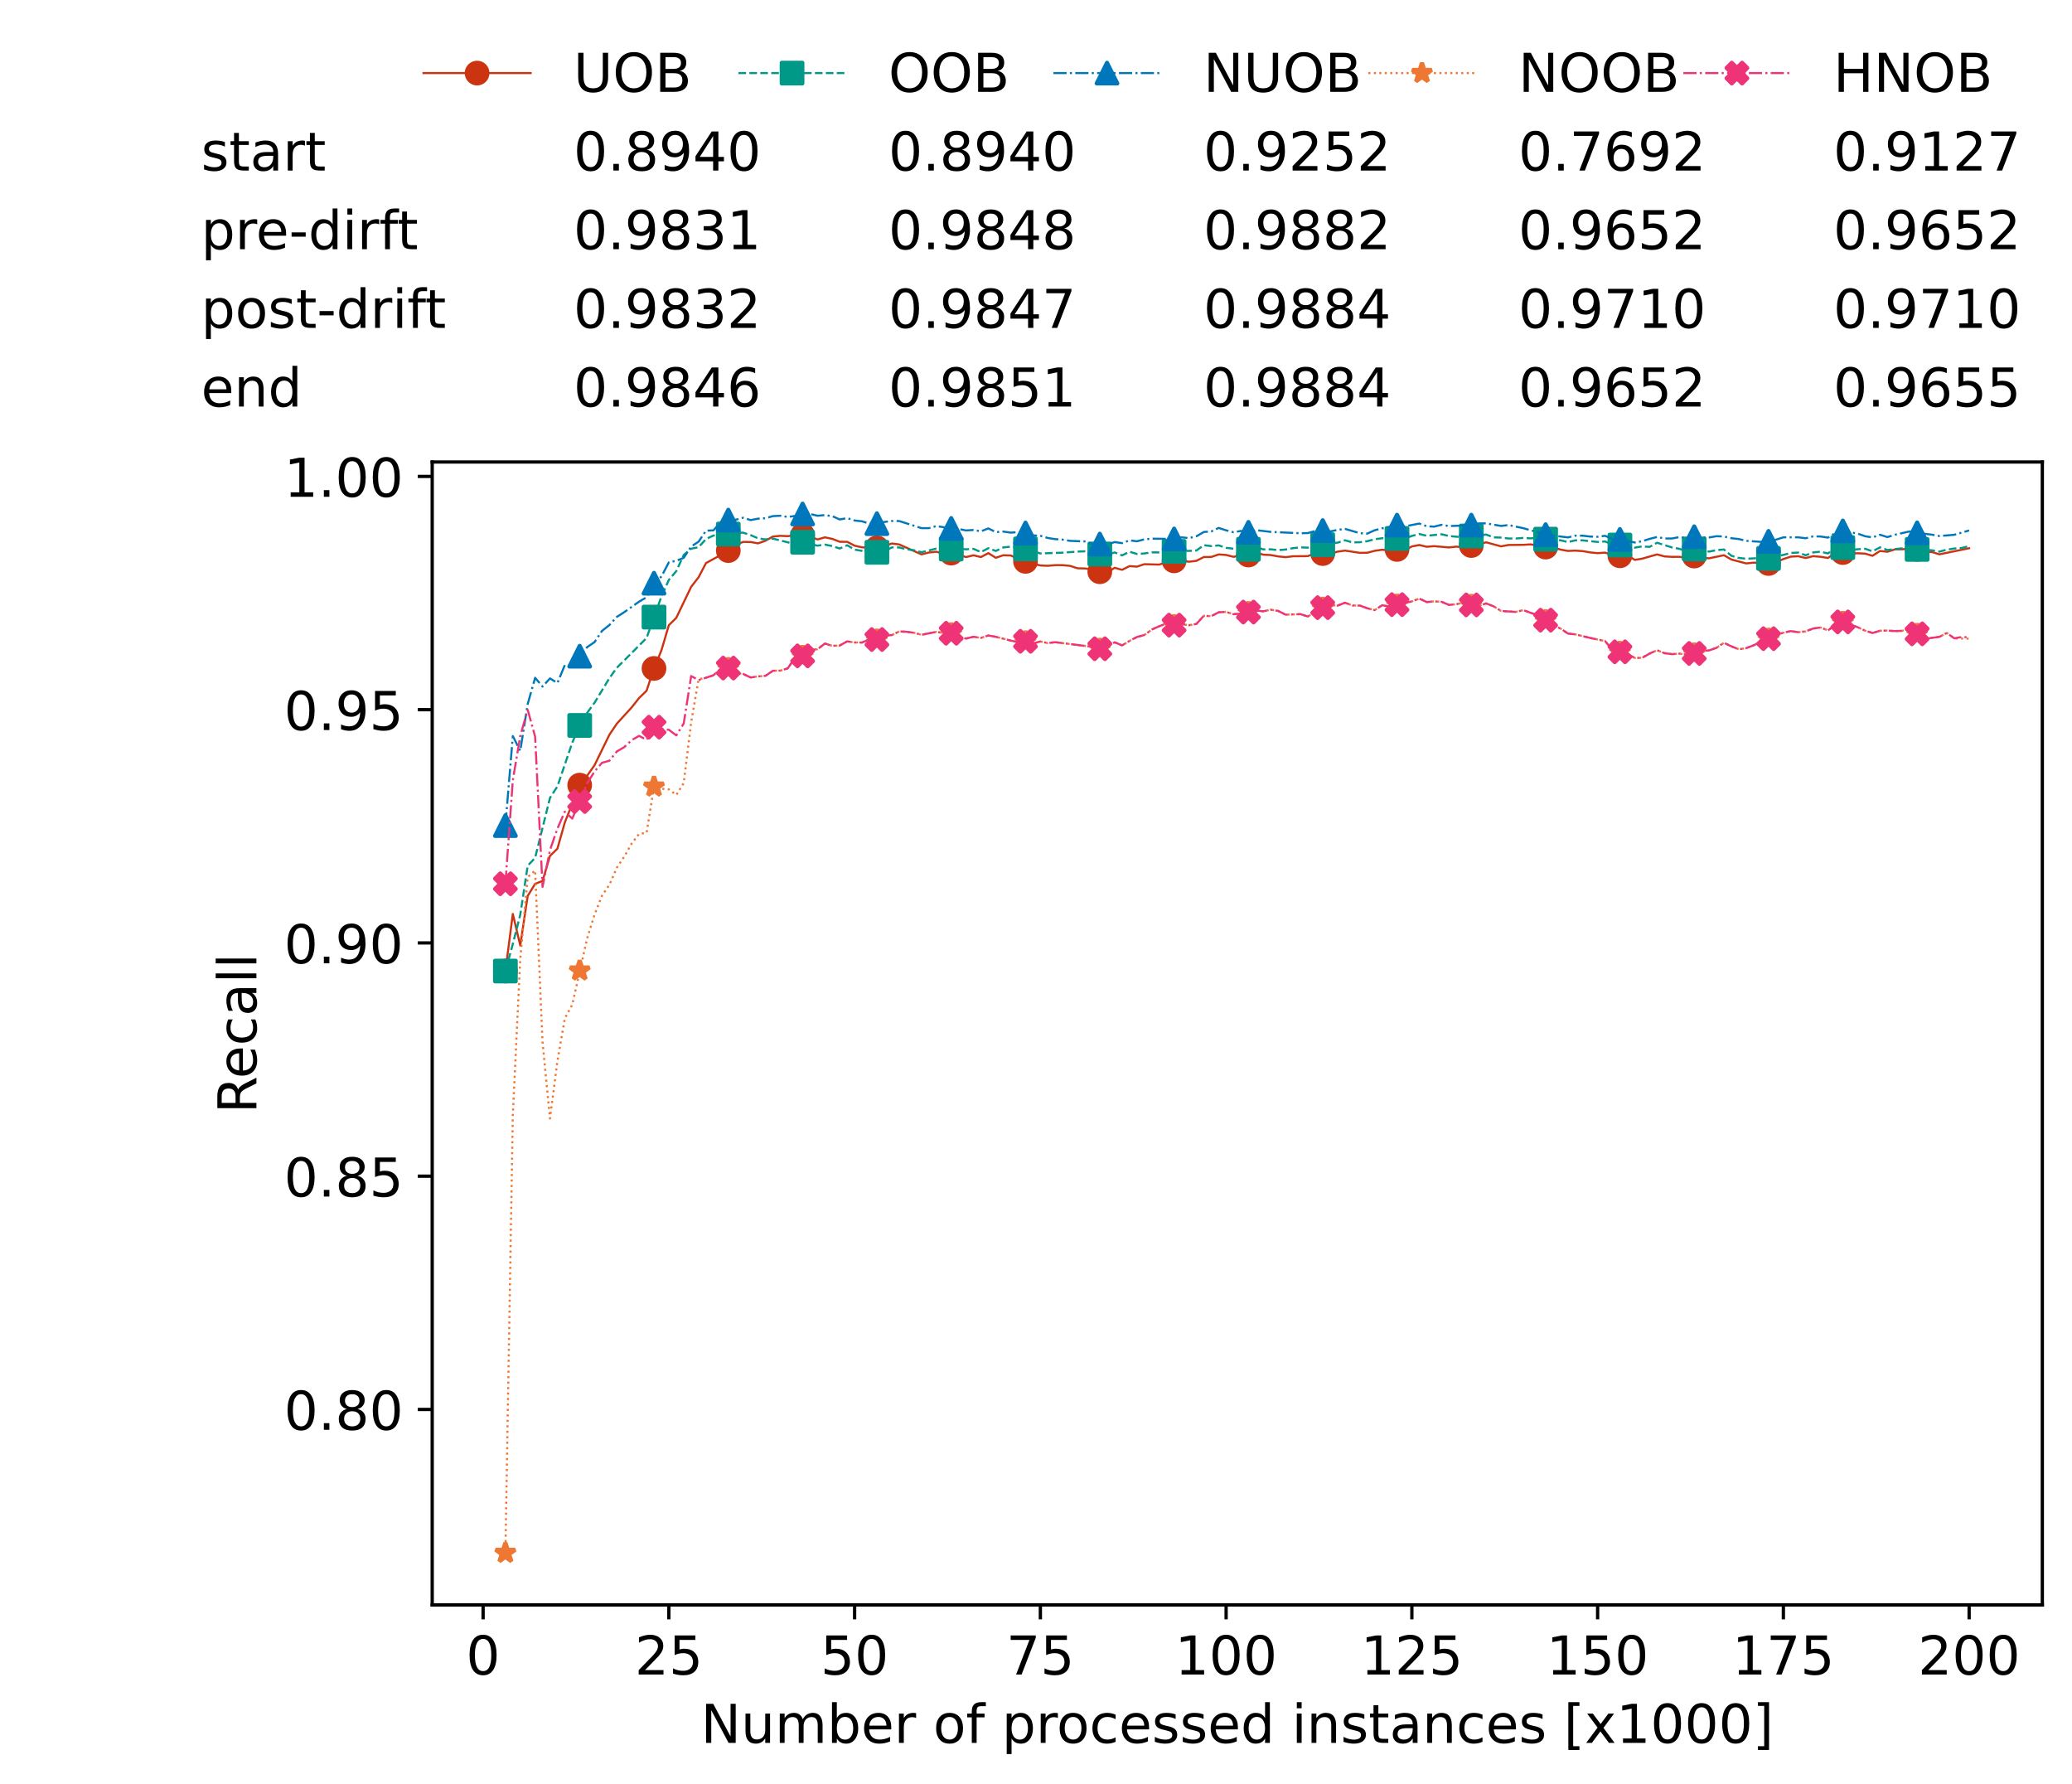 <?xml version="1.0" encoding="utf-8" standalone="no"?>
<!DOCTYPE svg PUBLIC "-//W3C//DTD SVG 1.1//EN"
  "http://www.w3.org/Graphics/SVG/1.1/DTD/svg11.dtd">
<!-- Created with matplotlib (https://matplotlib.org/) -->
<svg height="432.615pt" version="1.1" viewBox="0 0 502.65 432.615" width="502.65pt" xmlns="http://www.w3.org/2000/svg" xmlns:xlink="http://www.w3.org/1999/xlink">
 <defs>
  <style type="text/css">*{stroke-linecap:butt;stroke-linejoin:round;}</style>
 </defs>
 <g id="figure_1">
  <g id="patch_1">
   <path d="M 0 432.615 
L 502.65 432.615 
L 502.65 0 
L 0 0 
z
" style="fill:#ffffff;"/>
  </g>
  <g id="axes_1">
   <g id="patch_2">
    <path d="M 104.85 389.252 
L 495.45 389.252 
L 495.45 112.052 
L 104.85 112.052 
z
" style="fill:#ffffff;"/>
   </g>
   <g id="matplotlib.axis_1">
    <g id="xtick_1">
     <g id="line2d_1">
      <defs>
       <path d="M 0 0 
L 0 3.5 
" id="m1ff3705abb" style="stroke:#000000;stroke-width:0.8;"/>
      </defs>
      <g>
       <use style="stroke:#000000;stroke-width:0.8;" x="117.197" xlink:href="#m1ff3705abb" y="389.252"/>
      </g>
     </g>
     <g id="text_1">
      <!-- 0 -->
      <g transform="translate(113.061 406.13)scale(0.13 -0.13)">
       <defs>
        <path d="M 31.781 66.406 
Q 24.172 66.406 20.328 58.906 
Q 16.5 51.422 16.5 36.375 
Q 16.5 21.391 20.328 13.891 
Q 24.172 6.391 31.781 6.391 
Q 39.453 6.391 43.281 13.891 
Q 47.125 21.391 47.125 36.375 
Q 47.125 51.422 43.281 58.906 
Q 39.453 66.406 31.781 66.406 
z
M 31.781 74.219 
Q 44.047 74.219 50.516 64.516 
Q 56.984 54.828 56.984 36.375 
Q 56.984 17.969 50.516 8.266 
Q 44.047 -1.422 31.781 -1.422 
Q 19.531 -1.422 13.062 8.266 
Q 6.594 17.969 6.594 36.375 
Q 6.594 54.828 13.062 64.516 
Q 19.531 74.219 31.781 74.219 
z
" id="DejaVuSans-48"/>
       </defs>
       <use xlink:href="#DejaVuSans-48"/>
      </g>
     </g>
    </g>
    <g id="xtick_2">
     <g id="line2d_2">
      <g>
       <use style="stroke:#000000;stroke-width:0.8;" x="162.259" xlink:href="#m1ff3705abb" y="389.252"/>
      </g>
     </g>
     <g id="text_2">
      <!-- 25 -->
      <g transform="translate(153.988 406.13)scale(0.13 -0.13)">
       <defs>
        <path d="M 19.188 8.297 
L 53.609 8.297 
L 53.609 0 
L 7.328 0 
L 7.328 8.297 
Q 12.938 14.109 22.625 23.891 
Q 32.328 33.688 34.812 36.531 
Q 39.547 41.844 41.422 45.531 
Q 43.312 49.219 43.312 52.781 
Q 43.312 58.594 39.234 62.25 
Q 35.156 65.922 28.609 65.922 
Q 23.969 65.922 18.812 64.312 
Q 13.672 62.703 7.812 59.422 
L 7.812 69.391 
Q 13.766 71.781 18.938 73 
Q 24.125 74.219 28.422 74.219 
Q 39.75 74.219 46.484 68.547 
Q 53.219 62.891 53.219 53.422 
Q 53.219 48.922 51.531 44.891 
Q 49.859 40.875 45.406 35.406 
Q 44.188 33.984 37.641 27.219 
Q 31.109 20.453 19.188 8.297 
z
" id="DejaVuSans-50"/>
        <path d="M 10.797 72.906 
L 49.516 72.906 
L 49.516 64.594 
L 19.828 64.594 
L 19.828 46.734 
Q 21.969 47.469 24.109 47.828 
Q 26.266 48.188 28.422 48.188 
Q 40.625 48.188 47.75 41.5 
Q 54.891 34.812 54.891 23.391 
Q 54.891 11.625 47.562 5.094 
Q 40.234 -1.422 26.906 -1.422 
Q 22.312 -1.422 17.547 -0.641 
Q 12.797 0.141 7.719 1.703 
L 7.719 11.625 
Q 12.109 9.234 16.797 8.062 
Q 21.484 6.891 26.703 6.891 
Q 35.156 6.891 40.078 11.328 
Q 45.016 15.766 45.016 23.391 
Q 45.016 31 40.078 35.438 
Q 35.156 39.891 26.703 39.891 
Q 22.75 39.891 18.812 39.016 
Q 14.891 38.141 10.797 36.281 
z
" id="DejaVuSans-53"/>
       </defs>
       <use xlink:href="#DejaVuSans-50"/>
       <use x="63.623" xlink:href="#DejaVuSans-53"/>
      </g>
     </g>
    </g>
    <g id="xtick_3">
     <g id="line2d_3">
      <g>
       <use style="stroke:#000000;stroke-width:0.8;" x="207.322" xlink:href="#m1ff3705abb" y="389.252"/>
      </g>
     </g>
     <g id="text_3">
      <!-- 50 -->
      <g transform="translate(199.05 406.13)scale(0.13 -0.13)">
       <use xlink:href="#DejaVuSans-53"/>
       <use x="63.623" xlink:href="#DejaVuSans-48"/>
      </g>
     </g>
    </g>
    <g id="xtick_4">
     <g id="line2d_4">
      <g>
       <use style="stroke:#000000;stroke-width:0.8;" x="252.384" xlink:href="#m1ff3705abb" y="389.252"/>
      </g>
     </g>
     <g id="text_4">
      <!-- 75 -->
      <g transform="translate(244.113 406.13)scale(0.13 -0.13)">
       <defs>
        <path d="M 8.203 72.906 
L 55.078 72.906 
L 55.078 68.703 
L 28.609 0 
L 18.312 0 
L 43.219 64.594 
L 8.203 64.594 
z
" id="DejaVuSans-55"/>
       </defs>
       <use xlink:href="#DejaVuSans-55"/>
       <use x="63.623" xlink:href="#DejaVuSans-53"/>
      </g>
     </g>
    </g>
    <g id="xtick_5">
     <g id="line2d_5">
      <g>
       <use style="stroke:#000000;stroke-width:0.8;" x="297.446" xlink:href="#m1ff3705abb" y="389.252"/>
      </g>
     </g>
     <g id="text_5">
      <!-- 100 -->
      <g transform="translate(285.039 406.13)scale(0.13 -0.13)">
       <defs>
        <path d="M 12.406 8.297 
L 28.516 8.297 
L 28.516 63.922 
L 10.984 60.406 
L 10.984 69.391 
L 28.422 72.906 
L 38.281 72.906 
L 38.281 8.297 
L 54.391 8.297 
L 54.391 0 
L 12.406 0 
z
" id="DejaVuSans-49"/>
       </defs>
       <use xlink:href="#DejaVuSans-49"/>
       <use x="63.623" xlink:href="#DejaVuSans-48"/>
       <use x="127.246" xlink:href="#DejaVuSans-48"/>
      </g>
     </g>
    </g>
    <g id="xtick_6">
     <g id="line2d_6">
      <g>
       <use style="stroke:#000000;stroke-width:0.8;" x="342.509" xlink:href="#m1ff3705abb" y="389.252"/>
      </g>
     </g>
     <g id="text_6">
      <!-- 125 -->
      <g transform="translate(330.102 406.13)scale(0.13 -0.13)">
       <use xlink:href="#DejaVuSans-49"/>
       <use x="63.623" xlink:href="#DejaVuSans-50"/>
       <use x="127.246" xlink:href="#DejaVuSans-53"/>
      </g>
     </g>
    </g>
    <g id="xtick_7">
     <g id="line2d_7">
      <g>
       <use style="stroke:#000000;stroke-width:0.8;" x="387.571" xlink:href="#m1ff3705abb" y="389.252"/>
      </g>
     </g>
     <g id="text_7">
      <!-- 150 -->
      <g transform="translate(375.164 406.13)scale(0.13 -0.13)">
       <use xlink:href="#DejaVuSans-49"/>
       <use x="63.623" xlink:href="#DejaVuSans-53"/>
       <use x="127.246" xlink:href="#DejaVuSans-48"/>
      </g>
     </g>
    </g>
    <g id="xtick_8">
     <g id="line2d_8">
      <g>
       <use style="stroke:#000000;stroke-width:0.8;" x="432.633" xlink:href="#m1ff3705abb" y="389.252"/>
      </g>
     </g>
     <g id="text_8">
      <!-- 175 -->
      <g transform="translate(420.226 406.13)scale(0.13 -0.13)">
       <use xlink:href="#DejaVuSans-49"/>
       <use x="63.623" xlink:href="#DejaVuSans-55"/>
       <use x="127.246" xlink:href="#DejaVuSans-53"/>
      </g>
     </g>
    </g>
    <g id="xtick_9">
     <g id="line2d_9">
      <g>
       <use style="stroke:#000000;stroke-width:0.8;" x="477.695" xlink:href="#m1ff3705abb" y="389.252"/>
      </g>
     </g>
     <g id="text_9">
      <!-- 200 -->
      <g transform="translate(465.289 406.13)scale(0.13 -0.13)">
       <use xlink:href="#DejaVuSans-50"/>
       <use x="63.623" xlink:href="#DejaVuSans-48"/>
       <use x="127.246" xlink:href="#DejaVuSans-48"/>
      </g>
     </g>
    </g>
    <g id="text_10">
     <!-- Number of processed instances [x1000] -->
     <g transform="translate(170.025 422.711)scale(0.13 -0.13)">
      <defs>
       <path d="M 9.812 72.906 
L 23.094 72.906 
L 55.422 11.922 
L 55.422 72.906 
L 64.984 72.906 
L 64.984 0 
L 51.703 0 
L 19.391 60.984 
L 19.391 0 
L 9.812 0 
z
" id="DejaVuSans-78"/>
       <path d="M 8.5 21.578 
L 8.5 54.688 
L 17.484 54.688 
L 17.484 21.922 
Q 17.484 14.156 20.5 10.266 
Q 23.531 6.391 29.594 6.391 
Q 36.859 6.391 41.078 11.031 
Q 45.312 15.672 45.312 23.688 
L 45.312 54.688 
L 54.297 54.688 
L 54.297 0 
L 45.312 0 
L 45.312 8.406 
Q 42.047 3.422 37.719 1 
Q 33.406 -1.422 27.688 -1.422 
Q 18.266 -1.422 13.375 4.438 
Q 8.5 10.297 8.5 21.578 
z
M 31.109 56 
z
" id="DejaVuSans-117"/>
       <path d="M 52 44.188 
Q 55.375 50.25 60.062 53.125 
Q 64.75 56 71.094 56 
Q 79.641 56 84.281 50.016 
Q 88.922 44.047 88.922 33.016 
L 88.922 0 
L 79.891 0 
L 79.891 32.719 
Q 79.891 40.578 77.094 44.375 
Q 74.312 48.188 68.609 48.188 
Q 61.625 48.188 57.562 43.547 
Q 53.516 38.922 53.516 30.906 
L 53.516 0 
L 44.484 0 
L 44.484 32.719 
Q 44.484 40.625 41.703 44.406 
Q 38.922 48.188 33.109 48.188 
Q 26.219 48.188 22.156 43.531 
Q 18.109 38.875 18.109 30.906 
L 18.109 0 
L 9.078 0 
L 9.078 54.688 
L 18.109 54.688 
L 18.109 46.188 
Q 21.188 51.219 25.484 53.609 
Q 29.781 56 35.688 56 
Q 41.656 56 45.828 52.969 
Q 50 49.953 52 44.188 
z
" id="DejaVuSans-109"/>
       <path d="M 48.688 27.297 
Q 48.688 37.203 44.609 42.844 
Q 40.531 48.484 33.406 48.484 
Q 26.266 48.484 22.188 42.844 
Q 18.109 37.203 18.109 27.297 
Q 18.109 17.391 22.188 11.75 
Q 26.266 6.109 33.406 6.109 
Q 40.531 6.109 44.609 11.75 
Q 48.688 17.391 48.688 27.297 
z
M 18.109 46.391 
Q 20.953 51.266 25.266 53.625 
Q 29.594 56 35.594 56 
Q 45.562 56 51.781 48.094 
Q 58.016 40.188 58.016 27.297 
Q 58.016 14.406 51.781 6.484 
Q 45.562 -1.422 35.594 -1.422 
Q 29.594 -1.422 25.266 0.953 
Q 20.953 3.328 18.109 8.203 
L 18.109 0 
L 9.078 0 
L 9.078 75.984 
L 18.109 75.984 
z
" id="DejaVuSans-98"/>
       <path d="M 56.203 29.594 
L 56.203 25.203 
L 14.891 25.203 
Q 15.484 15.922 20.484 11.062 
Q 25.484 6.203 34.422 6.203 
Q 39.594 6.203 44.453 7.469 
Q 49.312 8.734 54.109 11.281 
L 54.109 2.781 
Q 49.266 0.734 44.188 -0.344 
Q 39.109 -1.422 33.891 -1.422 
Q 20.797 -1.422 13.156 6.188 
Q 5.516 13.812 5.516 26.812 
Q 5.516 40.234 12.766 48.109 
Q 20.016 56 32.328 56 
Q 43.359 56 49.781 48.891 
Q 56.203 41.797 56.203 29.594 
z
M 47.219 32.234 
Q 47.125 39.594 43.094 43.984 
Q 39.062 48.391 32.422 48.391 
Q 24.906 48.391 20.391 44.141 
Q 15.875 39.891 15.188 32.172 
z
" id="DejaVuSans-101"/>
       <path d="M 41.109 46.297 
Q 39.594 47.172 37.812 47.578 
Q 36.031 48 33.891 48 
Q 26.266 48 22.188 43.047 
Q 18.109 38.094 18.109 28.812 
L 18.109 0 
L 9.078 0 
L 9.078 54.688 
L 18.109 54.688 
L 18.109 46.188 
Q 20.953 51.172 25.484 53.578 
Q 30.031 56 36.531 56 
Q 37.453 56 38.578 55.875 
Q 39.703 55.766 41.062 55.516 
z
" id="DejaVuSans-114"/>
       <path id="DejaVuSans-32"/>
       <path d="M 30.609 48.391 
Q 23.391 48.391 19.188 42.75 
Q 14.984 37.109 14.984 27.297 
Q 14.984 17.484 19.156 11.844 
Q 23.344 6.203 30.609 6.203 
Q 37.797 6.203 41.984 11.859 
Q 46.188 17.531 46.188 27.297 
Q 46.188 37.016 41.984 42.703 
Q 37.797 48.391 30.609 48.391 
z
M 30.609 56 
Q 42.328 56 49.016 48.375 
Q 55.719 40.766 55.719 27.297 
Q 55.719 13.875 49.016 6.219 
Q 42.328 -1.422 30.609 -1.422 
Q 18.844 -1.422 12.172 6.219 
Q 5.516 13.875 5.516 27.297 
Q 5.516 40.766 12.172 48.375 
Q 18.844 56 30.609 56 
z
" id="DejaVuSans-111"/>
       <path d="M 37.109 75.984 
L 37.109 68.5 
L 28.516 68.5 
Q 23.688 68.5 21.797 66.547 
Q 19.922 64.594 19.922 59.516 
L 19.922 54.688 
L 34.719 54.688 
L 34.719 47.703 
L 19.922 47.703 
L 19.922 0 
L 10.891 0 
L 10.891 47.703 
L 2.297 47.703 
L 2.297 54.688 
L 10.891 54.688 
L 10.891 58.5 
Q 10.891 67.625 15.141 71.797 
Q 19.391 75.984 28.609 75.984 
z
" id="DejaVuSans-102"/>
       <path d="M 18.109 8.203 
L 18.109 -20.797 
L 9.078 -20.797 
L 9.078 54.688 
L 18.109 54.688 
L 18.109 46.391 
Q 20.953 51.266 25.266 53.625 
Q 29.594 56 35.594 56 
Q 45.562 56 51.781 48.094 
Q 58.016 40.188 58.016 27.297 
Q 58.016 14.406 51.781 6.484 
Q 45.562 -1.422 35.594 -1.422 
Q 29.594 -1.422 25.266 0.953 
Q 20.953 3.328 18.109 8.203 
z
M 48.688 27.297 
Q 48.688 37.203 44.609 42.844 
Q 40.531 48.484 33.406 48.484 
Q 26.266 48.484 22.188 42.844 
Q 18.109 37.203 18.109 27.297 
Q 18.109 17.391 22.188 11.75 
Q 26.266 6.109 33.406 6.109 
Q 40.531 6.109 44.609 11.75 
Q 48.688 17.391 48.688 27.297 
z
" id="DejaVuSans-112"/>
       <path d="M 48.781 52.594 
L 48.781 44.188 
Q 44.969 46.297 41.141 47.344 
Q 37.312 48.391 33.406 48.391 
Q 24.656 48.391 19.812 42.844 
Q 14.984 37.312 14.984 27.297 
Q 14.984 17.281 19.812 11.734 
Q 24.656 6.203 33.406 6.203 
Q 37.312 6.203 41.141 7.25 
Q 44.969 8.297 48.781 10.406 
L 48.781 2.094 
Q 45.016 0.344 40.984 -0.531 
Q 36.969 -1.422 32.422 -1.422 
Q 20.062 -1.422 12.781 6.344 
Q 5.516 14.109 5.516 27.297 
Q 5.516 40.672 12.859 48.328 
Q 20.219 56 33.016 56 
Q 37.156 56 41.109 55.141 
Q 45.062 54.297 48.781 52.594 
z
" id="DejaVuSans-99"/>
       <path d="M 44.281 53.078 
L 44.281 44.578 
Q 40.484 46.531 36.375 47.5 
Q 32.281 48.484 27.875 48.484 
Q 21.188 48.484 17.844 46.438 
Q 14.5 44.391 14.5 40.281 
Q 14.5 37.156 16.891 35.375 
Q 19.281 33.594 26.516 31.984 
L 29.594 31.297 
Q 39.156 29.25 43.188 25.516 
Q 47.219 21.781 47.219 15.094 
Q 47.219 7.469 41.188 3.016 
Q 35.156 -1.422 24.609 -1.422 
Q 20.219 -1.422 15.453 -0.562 
Q 10.688 0.297 5.422 2 
L 5.422 11.281 
Q 10.406 8.688 15.234 7.391 
Q 20.062 6.109 24.812 6.109 
Q 31.156 6.109 34.562 8.281 
Q 37.984 10.453 37.984 14.406 
Q 37.984 18.062 35.516 20.016 
Q 33.062 21.969 24.703 23.781 
L 21.578 24.516 
Q 13.234 26.266 9.516 29.906 
Q 5.812 33.547 5.812 39.891 
Q 5.812 47.609 11.281 51.797 
Q 16.75 56 26.812 56 
Q 31.781 56 36.172 55.266 
Q 40.578 54.547 44.281 53.078 
z
" id="DejaVuSans-115"/>
       <path d="M 45.406 46.391 
L 45.406 75.984 
L 54.391 75.984 
L 54.391 0 
L 45.406 0 
L 45.406 8.203 
Q 42.578 3.328 38.25 0.953 
Q 33.938 -1.422 27.875 -1.422 
Q 17.969 -1.422 11.734 6.484 
Q 5.516 14.406 5.516 27.297 
Q 5.516 40.188 11.734 48.094 
Q 17.969 56 27.875 56 
Q 33.938 56 38.25 53.625 
Q 42.578 51.266 45.406 46.391 
z
M 14.797 27.297 
Q 14.797 17.391 18.875 11.75 
Q 22.953 6.109 30.078 6.109 
Q 37.203 6.109 41.297 11.75 
Q 45.406 17.391 45.406 27.297 
Q 45.406 37.203 41.297 42.844 
Q 37.203 48.484 30.078 48.484 
Q 22.953 48.484 18.875 42.844 
Q 14.797 37.203 14.797 27.297 
z
" id="DejaVuSans-100"/>
       <path d="M 9.422 54.688 
L 18.406 54.688 
L 18.406 0 
L 9.422 0 
z
M 9.422 75.984 
L 18.406 75.984 
L 18.406 64.594 
L 9.422 64.594 
z
" id="DejaVuSans-105"/>
       <path d="M 54.891 33.016 
L 54.891 0 
L 45.906 0 
L 45.906 32.719 
Q 45.906 40.484 42.875 44.328 
Q 39.844 48.188 33.797 48.188 
Q 26.516 48.188 22.312 43.547 
Q 18.109 38.922 18.109 30.906 
L 18.109 0 
L 9.078 0 
L 9.078 54.688 
L 18.109 54.688 
L 18.109 46.188 
Q 21.344 51.125 25.703 53.562 
Q 30.078 56 35.797 56 
Q 45.219 56 50.047 50.172 
Q 54.891 44.344 54.891 33.016 
z
" id="DejaVuSans-110"/>
       <path d="M 18.312 70.219 
L 18.312 54.688 
L 36.812 54.688 
L 36.812 47.703 
L 18.312 47.703 
L 18.312 18.016 
Q 18.312 11.328 20.141 9.422 
Q 21.969 7.516 27.594 7.516 
L 36.812 7.516 
L 36.812 0 
L 27.594 0 
Q 17.188 0 13.234 3.875 
Q 9.281 7.766 9.281 18.016 
L 9.281 47.703 
L 2.688 47.703 
L 2.688 54.688 
L 9.281 54.688 
L 9.281 70.219 
z
" id="DejaVuSans-116"/>
       <path d="M 34.281 27.484 
Q 23.391 27.484 19.188 25 
Q 14.984 22.516 14.984 16.5 
Q 14.984 11.719 18.141 8.906 
Q 21.297 6.109 26.703 6.109 
Q 34.188 6.109 38.703 11.406 
Q 43.219 16.703 43.219 25.484 
L 43.219 27.484 
z
M 52.203 31.203 
L 52.203 0 
L 43.219 0 
L 43.219 8.297 
Q 40.141 3.328 35.547 0.953 
Q 30.953 -1.422 24.312 -1.422 
Q 15.922 -1.422 10.953 3.297 
Q 6 8.016 6 15.922 
Q 6 25.141 12.172 29.828 
Q 18.359 34.516 30.609 34.516 
L 43.219 34.516 
L 43.219 35.406 
Q 43.219 41.609 39.141 45 
Q 35.062 48.391 27.688 48.391 
Q 23 48.391 18.547 47.266 
Q 14.109 46.141 10.016 43.891 
L 10.016 52.203 
Q 14.938 54.109 19.578 55.047 
Q 24.219 56 28.609 56 
Q 40.484 56 46.344 49.844 
Q 52.203 43.703 52.203 31.203 
z
" id="DejaVuSans-97"/>
       <path d="M 8.594 75.984 
L 29.297 75.984 
L 29.297 69 
L 17.578 69 
L 17.578 -6.203 
L 29.297 -6.203 
L 29.297 -13.188 
L 8.594 -13.188 
z
" id="DejaVuSans-91"/>
       <path d="M 54.891 54.688 
L 35.109 28.078 
L 55.906 0 
L 45.312 0 
L 29.391 21.484 
L 13.484 0 
L 2.875 0 
L 24.125 28.609 
L 4.688 54.688 
L 15.281 54.688 
L 29.781 35.203 
L 44.281 54.688 
z
" id="DejaVuSans-120"/>
       <path d="M 30.422 75.984 
L 30.422 -13.188 
L 9.719 -13.188 
L 9.719 -6.203 
L 21.391 -6.203 
L 21.391 69 
L 9.719 69 
L 9.719 75.984 
z
" id="DejaVuSans-93"/>
      </defs>
      <use xlink:href="#DejaVuSans-78"/>
      <use x="74.805" xlink:href="#DejaVuSans-117"/>
      <use x="138.184" xlink:href="#DejaVuSans-109"/>
      <use x="235.596" xlink:href="#DejaVuSans-98"/>
      <use x="299.072" xlink:href="#DejaVuSans-101"/>
      <use x="360.596" xlink:href="#DejaVuSans-114"/>
      <use x="401.709" xlink:href="#DejaVuSans-32"/>
      <use x="433.496" xlink:href="#DejaVuSans-111"/>
      <use x="494.678" xlink:href="#DejaVuSans-102"/>
      <use x="529.883" xlink:href="#DejaVuSans-32"/>
      <use x="561.67" xlink:href="#DejaVuSans-112"/>
      <use x="625.146" xlink:href="#DejaVuSans-114"/>
      <use x="664.01" xlink:href="#DejaVuSans-111"/>
      <use x="725.191" xlink:href="#DejaVuSans-99"/>
      <use x="780.172" xlink:href="#DejaVuSans-101"/>
      <use x="841.695" xlink:href="#DejaVuSans-115"/>
      <use x="893.795" xlink:href="#DejaVuSans-115"/>
      <use x="945.895" xlink:href="#DejaVuSans-101"/>
      <use x="1007.418" xlink:href="#DejaVuSans-100"/>
      <use x="1070.895" xlink:href="#DejaVuSans-32"/>
      <use x="1102.682" xlink:href="#DejaVuSans-105"/>
      <use x="1130.465" xlink:href="#DejaVuSans-110"/>
      <use x="1193.844" xlink:href="#DejaVuSans-115"/>
      <use x="1245.943" xlink:href="#DejaVuSans-116"/>
      <use x="1285.152" xlink:href="#DejaVuSans-97"/>
      <use x="1346.432" xlink:href="#DejaVuSans-110"/>
      <use x="1409.811" xlink:href="#DejaVuSans-99"/>
      <use x="1464.791" xlink:href="#DejaVuSans-101"/>
      <use x="1526.314" xlink:href="#DejaVuSans-115"/>
      <use x="1578.414" xlink:href="#DejaVuSans-32"/>
      <use x="1610.201" xlink:href="#DejaVuSans-91"/>
      <use x="1649.215" xlink:href="#DejaVuSans-120"/>
      <use x="1708.395" xlink:href="#DejaVuSans-49"/>
      <use x="1772.018" xlink:href="#DejaVuSans-48"/>
      <use x="1835.641" xlink:href="#DejaVuSans-48"/>
      <use x="1899.264" xlink:href="#DejaVuSans-48"/>
      <use x="1962.887" xlink:href="#DejaVuSans-93"/>
     </g>
    </g>
   </g>
   <g id="matplotlib.axis_2">
    <g id="ytick_1">
     <g id="line2d_10">
      <defs>
       <path d="M 0 0 
L -3.5 0 
" id="m68fc608102" style="stroke:#000000;stroke-width:0.8;"/>
      </defs>
      <g>
       <use style="stroke:#000000;stroke-width:0.8;" x="104.85" xlink:href="#m68fc608102" y="341.838"/>
      </g>
     </g>
     <g id="text_11">
      <!-- 0.80 -->
      <g transform="translate(68.905 346.777)scale(0.13 -0.13)">
       <defs>
        <path d="M 10.688 12.406 
L 21 12.406 
L 21 0 
L 10.688 0 
z
" id="DejaVuSans-46"/>
        <path d="M 31.781 34.625 
Q 24.75 34.625 20.719 30.859 
Q 16.703 27.094 16.703 20.516 
Q 16.703 13.922 20.719 10.156 
Q 24.75 6.391 31.781 6.391 
Q 38.812 6.391 42.859 10.172 
Q 46.922 13.969 46.922 20.516 
Q 46.922 27.094 42.891 30.859 
Q 38.875 34.625 31.781 34.625 
z
M 21.922 38.812 
Q 15.578 40.375 12.031 44.719 
Q 8.5 49.078 8.5 55.328 
Q 8.5 64.062 14.719 69.141 
Q 20.953 74.219 31.781 74.219 
Q 42.672 74.219 48.875 69.141 
Q 55.078 64.062 55.078 55.328 
Q 55.078 49.078 51.531 44.719 
Q 48 40.375 41.703 38.812 
Q 48.828 37.156 52.797 32.312 
Q 56.781 27.484 56.781 20.516 
Q 56.781 9.906 50.312 4.234 
Q 43.844 -1.422 31.781 -1.422 
Q 19.734 -1.422 13.25 4.234 
Q 6.781 9.906 6.781 20.516 
Q 6.781 27.484 10.781 32.312 
Q 14.797 37.156 21.922 38.812 
z
M 18.312 54.391 
Q 18.312 48.734 21.844 45.562 
Q 25.391 42.391 31.781 42.391 
Q 38.141 42.391 41.719 45.562 
Q 45.312 48.734 45.312 54.391 
Q 45.312 60.062 41.719 63.234 
Q 38.141 66.406 31.781 66.406 
Q 25.391 66.406 21.844 63.234 
Q 18.312 60.062 18.312 54.391 
z
" id="DejaVuSans-56"/>
       </defs>
       <use xlink:href="#DejaVuSans-48"/>
       <use x="63.623" xlink:href="#DejaVuSans-46"/>
       <use x="95.41" xlink:href="#DejaVuSans-56"/>
       <use x="159.033" xlink:href="#DejaVuSans-48"/>
      </g>
     </g>
    </g>
    <g id="ytick_2">
     <g id="line2d_11">
      <g>
       <use style="stroke:#000000;stroke-width:0.8;" x="104.85" xlink:href="#m68fc608102" y="285.266"/>
      </g>
     </g>
     <g id="text_12">
      <!-- 0.85 -->
      <g transform="translate(68.905 290.205)scale(0.13 -0.13)">
       <use xlink:href="#DejaVuSans-48"/>
       <use x="63.623" xlink:href="#DejaVuSans-46"/>
       <use x="95.41" xlink:href="#DejaVuSans-56"/>
       <use x="159.033" xlink:href="#DejaVuSans-53"/>
      </g>
     </g>
    </g>
    <g id="ytick_3">
     <g id="line2d_12">
      <g>
       <use style="stroke:#000000;stroke-width:0.8;" x="104.85" xlink:href="#m68fc608102" y="228.693"/>
      </g>
     </g>
     <g id="text_13">
      <!-- 0.90 -->
      <g transform="translate(68.905 233.632)scale(0.13 -0.13)">
       <defs>
        <path d="M 10.984 1.516 
L 10.984 10.5 
Q 14.703 8.734 18.5 7.812 
Q 22.312 6.891 25.984 6.891 
Q 35.75 6.891 40.891 13.453 
Q 46.047 20.016 46.781 33.406 
Q 43.953 29.203 39.594 26.953 
Q 35.25 24.703 29.984 24.703 
Q 19.047 24.703 12.672 31.312 
Q 6.297 37.938 6.297 49.422 
Q 6.297 60.641 12.938 67.422 
Q 19.578 74.219 30.609 74.219 
Q 43.266 74.219 49.922 64.516 
Q 56.594 54.828 56.594 36.375 
Q 56.594 19.141 48.406 8.859 
Q 40.234 -1.422 26.422 -1.422 
Q 22.703 -1.422 18.891 -0.688 
Q 15.094 0.047 10.984 1.516 
z
M 30.609 32.422 
Q 37.25 32.422 41.125 36.953 
Q 45.016 41.5 45.016 49.422 
Q 45.016 57.281 41.125 61.844 
Q 37.25 66.406 30.609 66.406 
Q 23.969 66.406 20.094 61.844 
Q 16.219 57.281 16.219 49.422 
Q 16.219 41.5 20.094 36.953 
Q 23.969 32.422 30.609 32.422 
z
" id="DejaVuSans-57"/>
       </defs>
       <use xlink:href="#DejaVuSans-48"/>
       <use x="63.623" xlink:href="#DejaVuSans-46"/>
       <use x="95.41" xlink:href="#DejaVuSans-57"/>
       <use x="159.033" xlink:href="#DejaVuSans-48"/>
      </g>
     </g>
    </g>
    <g id="ytick_4">
     <g id="line2d_13">
      <g>
       <use style="stroke:#000000;stroke-width:0.8;" x="104.85" xlink:href="#m68fc608102" y="172.121"/>
      </g>
     </g>
     <g id="text_14">
      <!-- 0.95 -->
      <g transform="translate(68.905 177.06)scale(0.13 -0.13)">
       <use xlink:href="#DejaVuSans-48"/>
       <use x="63.623" xlink:href="#DejaVuSans-46"/>
       <use x="95.41" xlink:href="#DejaVuSans-57"/>
       <use x="159.033" xlink:href="#DejaVuSans-53"/>
      </g>
     </g>
    </g>
    <g id="ytick_5">
     <g id="line2d_14">
      <g>
       <use style="stroke:#000000;stroke-width:0.8;" x="104.85" xlink:href="#m68fc608102" y="115.549"/>
      </g>
     </g>
     <g id="text_15">
      <!-- 1.00 -->
      <g transform="translate(68.905 120.488)scale(0.13 -0.13)">
       <use xlink:href="#DejaVuSans-49"/>
       <use x="63.623" xlink:href="#DejaVuSans-46"/>
       <use x="95.41" xlink:href="#DejaVuSans-48"/>
       <use x="159.033" xlink:href="#DejaVuSans-48"/>
      </g>
     </g>
    </g>
    <g id="text_16">
     <!-- Recall -->
     <g transform="translate(62.201 270.044)rotate(-90)scale(0.13 -0.13)">
      <defs>
       <path d="M 44.391 34.188 
Q 47.562 33.109 50.562 29.594 
Q 53.562 26.078 56.594 19.922 
L 66.609 0 
L 56 0 
L 46.688 18.703 
Q 43.062 26.031 39.672 28.422 
Q 36.281 30.812 30.422 30.812 
L 19.672 30.812 
L 19.672 0 
L 9.812 0 
L 9.812 72.906 
L 32.078 72.906 
Q 44.578 72.906 50.734 67.672 
Q 56.891 62.453 56.891 51.906 
Q 56.891 45.016 53.688 40.469 
Q 50.484 35.938 44.391 34.188 
z
M 19.672 64.797 
L 19.672 38.922 
L 32.078 38.922 
Q 39.203 38.922 42.844 42.219 
Q 46.484 45.516 46.484 51.906 
Q 46.484 58.297 42.844 61.547 
Q 39.203 64.797 32.078 64.797 
z
" id="DejaVuSans-82"/>
       <path d="M 9.422 75.984 
L 18.406 75.984 
L 18.406 0 
L 9.422 0 
z
" id="DejaVuSans-108"/>
      </defs>
      <use xlink:href="#DejaVuSans-82"/>
      <use x="64.982" xlink:href="#DejaVuSans-101"/>
      <use x="126.506" xlink:href="#DejaVuSans-99"/>
      <use x="181.486" xlink:href="#DejaVuSans-97"/>
      <use x="242.766" xlink:href="#DejaVuSans-108"/>
      <use x="270.549" xlink:href="#DejaVuSans-108"/>
     </g>
    </g>
   </g>
   <g id="line2d_15"/>
   <g id="line2d_16"/>
   <g id="line2d_17"/>
   <g id="line2d_18"/>
   <g id="line2d_19"/>
   <g id="line2d_20">
    <path clip-path="url(#ped6bcfabf6)" d="M 122.605 235.515 
L 124.407 221.664 
L 126.21 229.307 
L 128.012 217.299 
L 129.815 214.356 
L 131.617 213.664 
L 133.419 207.597 
L 135.222 205.835 
L 137.024 199.465 
L 140.629 190.419 
L 142.432 188.146 
L 144.234 185.581 
L 147.839 178.19 
L 149.642 175.511 
L 153.247 171.555 
L 155.049 169.278 
L 156.852 167.53 
L 158.654 162.117 
L 160.457 157.727 
L 162.259 151.626 
L 164.062 149.844 
L 167.667 142.328 
L 169.469 140.003 
L 171.272 136.565 
L 174.877 134.585 
L 176.679 133.533 
L 178.482 132.148 
L 180.284 131.43 
L 182.087 131.451 
L 183.889 131.786 
L 185.692 131.147 
L 187.494 130.133 
L 189.297 129.955 
L 191.099 130.041 
L 192.902 129.774 
L 194.704 129.763 
L 196.507 130.087 
L 198.309 130.845 
L 200.112 130.32 
L 201.914 130.7 
L 203.717 131.398 
L 205.519 131.405 
L 207.322 132.347 
L 209.124 132.75 
L 212.729 132.88 
L 214.532 132.493 
L 216.334 131.815 
L 218.137 132.047 
L 223.544 134.454 
L 225.347 134.001 
L 227.149 133.818 
L 228.952 134.248 
L 230.754 134.143 
L 232.557 134.529 
L 234.359 135.113 
L 236.162 134.679 
L 237.964 135.108 
L 239.767 134.151 
L 241.569 135.284 
L 243.372 134.672 
L 245.174 134.716 
L 246.976 135.527 
L 250.581 136.72 
L 252.384 137.142 
L 254.186 137.224 
L 255.989 137.066 
L 257.791 137.068 
L 259.594 137.247 
L 261.396 137.827 
L 263.199 137.874 
L 265.001 138.084 
L 266.804 138.668 
L 268.606 138.825 
L 270.409 137.71 
L 272.211 138.2 
L 274.014 137.301 
L 275.816 137.426 
L 277.619 136.835 
L 281.224 136.932 
L 283.026 136.31 
L 284.829 136.024 
L 286.631 135.95 
L 288.434 136.238 
L 290.236 136.021 
L 292.039 135.097 
L 293.841 135.085 
L 295.644 134.472 
L 297.446 134.597 
L 299.249 135.053 
L 301.051 134.622 
L 302.854 134.609 
L 304.656 133.968 
L 306.459 134.529 
L 308.261 134.619 
L 310.064 134.942 
L 311.866 135.133 
L 313.669 134.911 
L 317.274 134.879 
L 319.076 134.132 
L 322.681 134.352 
L 324.484 133.789 
L 326.286 133.541 
L 329.891 134.085 
L 331.694 134.06 
L 333.496 133.589 
L 335.299 133.331 
L 337.101 133.494 
L 338.904 133.255 
L 340.706 133.452 
L 342.509 132.528 
L 344.311 132.185 
L 346.114 132.607 
L 347.916 132.463 
L 351.521 132.774 
L 353.324 132.577 
L 355.126 132.774 
L 356.928 132.312 
L 358.731 132.01 
L 360.533 131.53 
L 364.138 132.509 
L 365.941 132.178 
L 369.546 132.14 
L 371.348 132.032 
L 374.953 132.687 
L 376.756 132.716 
L 378.558 133.289 
L 380.361 133.622 
L 382.163 133.547 
L 383.966 133.666 
L 385.768 133.978 
L 387.571 134.159 
L 389.373 134.034 
L 391.176 134.576 
L 392.978 134.798 
L 394.781 134.665 
L 396.583 135.792 
L 398.386 135.492 
L 401.991 134.471 
L 403.793 134.945 
L 405.596 135.059 
L 407.398 135.053 
L 409.201 135.29 
L 411.003 134.858 
L 412.806 135.269 
L 414.608 135.408 
L 418.213 134.658 
L 420.016 135.702 
L 423.621 136.646 
L 425.423 136.459 
L 429.028 136.664 
L 430.831 136.369 
L 432.633 135.585 
L 434.436 134.999 
L 436.238 134.902 
L 438.041 135.344 
L 439.843 134.888 
L 441.646 135.036 
L 443.448 135.33 
L 445.251 134.048 
L 447.053 134.016 
L 448.856 134.308 
L 450.658 134.179 
L 452.461 134.28 
L 454.263 134.797 
L 456.066 133.63 
L 457.868 133.823 
L 459.671 133.252 
L 461.473 133.229 
L 463.276 132.988 
L 465.078 133.227 
L 466.881 133.884 
L 468.683 133.89 
L 470.485 134.442 
L 477.695 132.965 
L 477.695 132.965 
" style="fill:none;stroke:#cc3311;stroke-linecap:square;stroke-width:0.5;"/>
    <defs>
     <path d="M 0 2.5 
C 0.663 2.5 1.299 2.237 1.768 1.768 
C 2.237 1.299 2.5 0.663 2.5 0 
C 2.5 -0.663 2.237 -1.299 1.768 -1.768 
C 1.299 -2.237 0.663 -2.5 0 -2.5 
C -0.663 -2.5 -1.299 -2.237 -1.768 -1.768 
C -2.237 -1.299 -2.5 -0.663 -2.5 0 
C -2.5 0.663 -2.237 1.299 -1.768 1.768 
C -1.299 2.237 -0.663 2.5 0 2.5 
z
" id="m1ce13b1023" style="stroke:#cc3311;"/>
    </defs>
    <g clip-path="url(#ped6bcfabf6)">
     <use style="fill:#cc3311;stroke:#cc3311;" x="122.605" xlink:href="#m1ce13b1023" y="235.515"/>
     <use style="fill:#cc3311;stroke:#cc3311;" x="140.629" xlink:href="#m1ce13b1023" y="190.419"/>
     <use style="fill:#cc3311;stroke:#cc3311;" x="158.654" xlink:href="#m1ce13b1023" y="162.117"/>
     <use style="fill:#cc3311;stroke:#cc3311;" x="176.679" xlink:href="#m1ce13b1023" y="133.533"/>
     <use style="fill:#cc3311;stroke:#cc3311;" x="194.704" xlink:href="#m1ce13b1023" y="129.763"/>
     <use style="fill:#cc3311;stroke:#cc3311;" x="212.729" xlink:href="#m1ce13b1023" y="132.88"/>
     <use style="fill:#cc3311;stroke:#cc3311;" x="230.754" xlink:href="#m1ce13b1023" y="134.143"/>
     <use style="fill:#cc3311;stroke:#cc3311;" x="248.779" xlink:href="#m1ce13b1023" y="136.149"/>
     <use style="fill:#cc3311;stroke:#cc3311;" x="266.804" xlink:href="#m1ce13b1023" y="138.668"/>
     <use style="fill:#cc3311;stroke:#cc3311;" x="284.829" xlink:href="#m1ce13b1023" y="136.024"/>
     <use style="fill:#cc3311;stroke:#cc3311;" x="302.854" xlink:href="#m1ce13b1023" y="134.609"/>
     <use style="fill:#cc3311;stroke:#cc3311;" x="320.879" xlink:href="#m1ce13b1023" y="134.257"/>
     <use style="fill:#cc3311;stroke:#cc3311;" x="338.904" xlink:href="#m1ce13b1023" y="133.255"/>
     <use style="fill:#cc3311;stroke:#cc3311;" x="356.928" xlink:href="#m1ce13b1023" y="132.312"/>
     <use style="fill:#cc3311;stroke:#cc3311;" x="374.953" xlink:href="#m1ce13b1023" y="132.687"/>
     <use style="fill:#cc3311;stroke:#cc3311;" x="392.978" xlink:href="#m1ce13b1023" y="134.798"/>
     <use style="fill:#cc3311;stroke:#cc3311;" x="411.003" xlink:href="#m1ce13b1023" y="134.858"/>
     <use style="fill:#cc3311;stroke:#cc3311;" x="429.028" xlink:href="#m1ce13b1023" y="136.664"/>
     <use style="fill:#cc3311;stroke:#cc3311;" x="447.053" xlink:href="#m1ce13b1023" y="134.016"/>
     <use style="fill:#cc3311;stroke:#cc3311;" x="465.078" xlink:href="#m1ce13b1023" y="133.227"/>
    </g>
   </g>
   <g id="line2d_21"/>
   <g id="line2d_22"/>
   <g id="line2d_23"/>
   <g id="line2d_24"/>
   <g id="line2d_25">
    <path clip-path="url(#ped6bcfabf6)" d="M 122.605 235.515 
L 124.407 228.948 
L 126.21 221.873 
L 128.012 209.963 
L 129.815 208.063 
L 133.419 193.517 
L 135.222 190.731 
L 138.827 180.113 
L 140.629 175.943 
L 142.432 172.894 
L 144.234 170.436 
L 147.839 164.463 
L 149.642 161.956 
L 153.247 158.356 
L 156.852 154.735 
L 160.457 144.665 
L 162.259 140.642 
L 164.062 138.518 
L 165.864 134.61 
L 167.667 133.083 
L 169.469 132.715 
L 171.272 130.736 
L 173.074 129.884 
L 176.679 129.525 
L 178.482 129.219 
L 180.284 129.193 
L 182.087 129.777 
L 183.889 130.568 
L 185.692 130.828 
L 187.494 130.633 
L 192.902 131.979 
L 194.704 131.503 
L 198.309 132.347 
L 200.112 132.081 
L 201.914 132.45 
L 203.717 133.033 
L 205.519 132.241 
L 207.322 133.306 
L 209.124 133.606 
L 210.927 134.192 
L 214.532 133.79 
L 216.334 132.772 
L 218.137 132.777 
L 219.939 133.221 
L 221.742 133.456 
L 223.544 133.934 
L 227.149 133.058 
L 228.952 133.269 
L 232.557 133.096 
L 234.359 133.226 
L 236.162 133.119 
L 237.964 133.897 
L 239.767 132.954 
L 241.569 133.629 
L 243.372 132.775 
L 245.174 132.583 
L 246.976 132.712 
L 248.779 133.123 
L 252.384 134.233 
L 257.791 134.04 
L 261.396 133.779 
L 263.199 133.709 
L 265.001 134.131 
L 268.606 134.536 
L 270.409 133.986 
L 272.211 134.7 
L 274.014 133.805 
L 275.816 134.361 
L 277.619 134.225 
L 279.421 133.975 
L 281.224 133.971 
L 283.026 133.692 
L 284.829 133.73 
L 286.631 133.538 
L 288.434 133.62 
L 290.236 133.515 
L 292.039 132.227 
L 293.841 132.448 
L 295.644 132.276 
L 297.446 132.863 
L 299.249 133.088 
L 301.051 132.997 
L 302.854 133.221 
L 304.656 132.686 
L 306.459 133.247 
L 308.261 133.222 
L 310.064 133.426 
L 311.866 133.281 
L 313.669 132.947 
L 315.471 132.753 
L 317.274 132.829 
L 319.076 132.082 
L 320.879 132.093 
L 322.681 131.752 
L 324.484 131.614 
L 326.286 131.038 
L 328.089 131.549 
L 329.891 131.506 
L 331.694 131.255 
L 333.496 130.784 
L 335.299 130.537 
L 340.706 130.682 
L 342.509 129.975 
L 344.311 129.52 
L 346.114 129.943 
L 349.719 129.576 
L 351.521 130.009 
L 355.126 130.333 
L 356.928 129.985 
L 358.731 129.894 
L 360.533 129.649 
L 362.336 130.332 
L 364.138 130.379 
L 365.941 130.603 
L 367.743 130.607 
L 369.546 130.462 
L 371.348 130.577 
L 373.151 130.338 
L 374.953 130.767 
L 376.756 131.011 
L 378.558 131.029 
L 380.361 131.474 
L 382.163 131.056 
L 383.966 131.059 
L 387.571 131.442 
L 389.373 131.317 
L 391.176 132.077 
L 392.978 132.187 
L 396.583 132.822 
L 398.386 132.522 
L 400.188 132.638 
L 401.991 131.633 
L 405.596 132.77 
L 407.398 133.1 
L 409.201 133.682 
L 411.003 133.138 
L 412.806 133.308 
L 414.608 133.785 
L 416.411 133.426 
L 418.213 133.271 
L 420.016 134.791 
L 421.818 135.314 
L 423.621 135.515 
L 427.226 135.325 
L 429.028 135.432 
L 430.831 134.918 
L 432.633 134.586 
L 434.436 134.113 
L 436.238 134.016 
L 438.041 134.676 
L 439.843 133.985 
L 441.646 133.801 
L 443.448 134.232 
L 445.251 132.841 
L 447.053 132.809 
L 448.856 133.448 
L 450.658 133.204 
L 452.461 133.092 
L 454.263 133.716 
L 456.066 132.761 
L 457.868 133.384 
L 463.276 132.78 
L 465.078 133.245 
L 468.683 133.461 
L 470.485 133.788 
L 472.288 133.316 
L 474.09 133.036 
L 475.893 132.899 
L 477.695 132.436 
L 477.695 132.436 
" style="fill:none;stroke:#009988;stroke-dasharray:1.85,0.8;stroke-dashoffset:0;stroke-width:0.5;"/>
    <defs>
     <path d="M -2.5 2.5 
L 2.5 2.5 
L 2.5 -2.5 
L -2.5 -2.5 
z
" id="m4be10119f2" style="stroke:#009988;stroke-linejoin:miter;"/>
    </defs>
    <g clip-path="url(#ped6bcfabf6)">
     <use style="fill:#009988;stroke:#009988;stroke-linejoin:miter;" x="122.605" xlink:href="#m4be10119f2" y="235.515"/>
     <use style="fill:#009988;stroke:#009988;stroke-linejoin:miter;" x="140.629" xlink:href="#m4be10119f2" y="175.943"/>
     <use style="fill:#009988;stroke:#009988;stroke-linejoin:miter;" x="158.654" xlink:href="#m4be10119f2" y="149.672"/>
     <use style="fill:#009988;stroke:#009988;stroke-linejoin:miter;" x="176.679" xlink:href="#m4be10119f2" y="129.525"/>
     <use style="fill:#009988;stroke:#009988;stroke-linejoin:miter;" x="194.704" xlink:href="#m4be10119f2" y="131.503"/>
     <use style="fill:#009988;stroke:#009988;stroke-linejoin:miter;" x="212.729" xlink:href="#m4be10119f2" y="133.945"/>
     <use style="fill:#009988;stroke:#009988;stroke-linejoin:miter;" x="230.754" xlink:href="#m4be10119f2" y="133.162"/>
     <use style="fill:#009988;stroke:#009988;stroke-linejoin:miter;" x="248.779" xlink:href="#m4be10119f2" y="133.123"/>
     <use style="fill:#009988;stroke:#009988;stroke-linejoin:miter;" x="266.804" xlink:href="#m4be10119f2" y="134.364"/>
     <use style="fill:#009988;stroke:#009988;stroke-linejoin:miter;" x="284.829" xlink:href="#m4be10119f2" y="133.73"/>
     <use style="fill:#009988;stroke:#009988;stroke-linejoin:miter;" x="302.854" xlink:href="#m4be10119f2" y="133.221"/>
     <use style="fill:#009988;stroke:#009988;stroke-linejoin:miter;" x="320.879" xlink:href="#m4be10119f2" y="132.093"/>
     <use style="fill:#009988;stroke:#009988;stroke-linejoin:miter;" x="338.904" xlink:href="#m4be10119f2" y="130.588"/>
     <use style="fill:#009988;stroke:#009988;stroke-linejoin:miter;" x="356.928" xlink:href="#m4be10119f2" y="129.985"/>
     <use style="fill:#009988;stroke:#009988;stroke-linejoin:miter;" x="374.953" xlink:href="#m4be10119f2" y="130.767"/>
     <use style="fill:#009988;stroke:#009988;stroke-linejoin:miter;" x="392.978" xlink:href="#m4be10119f2" y="132.187"/>
     <use style="fill:#009988;stroke:#009988;stroke-linejoin:miter;" x="411.003" xlink:href="#m4be10119f2" y="133.138"/>
     <use style="fill:#009988;stroke:#009988;stroke-linejoin:miter;" x="429.028" xlink:href="#m4be10119f2" y="135.432"/>
     <use style="fill:#009988;stroke:#009988;stroke-linejoin:miter;" x="447.053" xlink:href="#m4be10119f2" y="132.809"/>
     <use style="fill:#009988;stroke:#009988;stroke-linejoin:miter;" x="465.078" xlink:href="#m4be10119f2" y="133.245"/>
    </g>
   </g>
   <g id="line2d_26"/>
   <g id="line2d_27"/>
   <g id="line2d_28"/>
   <g id="line2d_29"/>
   <g id="line2d_30">
    <path clip-path="url(#ped6bcfabf6)" d="M 122.605 200.231 
L 124.407 178.528 
L 126.21 182.115 
L 128.012 170.755 
L 129.815 164.384 
L 131.617 166.517 
L 133.419 164.536 
L 135.222 165.651 
L 137.024 161.304 
L 138.827 161.638 
L 140.629 159.149 
L 142.432 156.958 
L 144.234 155.726 
L 146.037 153.015 
L 147.839 151.586 
L 149.642 149.608 
L 151.444 148.467 
L 155.049 145.909 
L 156.852 144.86 
L 158.654 141.444 
L 160.457 139.828 
L 162.259 136.375 
L 164.062 136.013 
L 165.864 135.295 
L 167.667 132.549 
L 169.469 131.38 
L 171.272 128.714 
L 173.074 128.626 
L 174.877 126.608 
L 176.679 126.14 
L 178.482 126.049 
L 180.284 125.571 
L 182.087 126.141 
L 183.889 125.793 
L 185.692 125.69 
L 187.494 125.177 
L 189.297 125.083 
L 191.099 125.381 
L 192.902 125.135 
L 194.704 124.661 
L 196.507 124.652 
L 198.309 125.083 
L 200.112 124.933 
L 201.914 125.19 
L 203.717 125.991 
L 205.519 125.653 
L 207.322 126.241 
L 209.124 126.437 
L 210.927 127.016 
L 212.729 127.003 
L 214.532 126.594 
L 216.334 126.369 
L 218.137 126.371 
L 223.544 128.09 
L 225.347 128.093 
L 227.149 127.587 
L 230.754 128.155 
L 232.557 128.301 
L 234.359 128.651 
L 236.162 128.544 
L 237.964 128.865 
L 239.767 128.156 
L 241.569 129.063 
L 243.372 128.922 
L 245.174 129.176 
L 246.976 129.074 
L 248.779 129.269 
L 250.581 129.847 
L 252.384 129.94 
L 254.186 130.478 
L 255.989 130.76 
L 257.791 130.878 
L 259.594 131.179 
L 263.199 131.314 
L 265.001 131.957 
L 268.606 132.026 
L 270.409 131.474 
L 272.211 131.727 
L 274.014 131.053 
L 275.816 131.28 
L 277.619 130.808 
L 279.421 130.642 
L 284.829 130.713 
L 286.631 130.323 
L 288.434 130.514 
L 290.236 130.074 
L 292.039 129.021 
L 293.841 128.897 
L 295.644 128.037 
L 297.446 128.624 
L 299.249 129.084 
L 301.051 128.772 
L 302.854 129.112 
L 304.656 128.57 
L 308.261 129 
L 315.471 129.329 
L 317.274 129.288 
L 319.076 128.784 
L 320.879 128.679 
L 322.681 128.889 
L 324.484 128.514 
L 326.286 128.273 
L 329.891 129.315 
L 331.694 129.418 
L 333.496 128.6 
L 335.299 128.13 
L 337.101 127.828 
L 338.904 127.362 
L 340.706 127.68 
L 344.311 126.979 
L 346.114 127.632 
L 347.916 127.727 
L 349.719 127.278 
L 351.521 127.599 
L 356.928 127.368 
L 358.731 126.941 
L 360.533 126.934 
L 364.138 127.559 
L 365.941 127.339 
L 369.546 128.105 
L 373.151 129.125 
L 374.953 129.674 
L 380.361 130.342 
L 382.163 129.92 
L 383.966 129.924 
L 385.768 130.134 
L 387.571 130.184 
L 389.373 129.953 
L 391.176 130.713 
L 392.978 130.823 
L 396.583 131.576 
L 398.386 131.263 
L 400.188 130.692 
L 401.991 130.238 
L 403.793 130.596 
L 405.596 130.6 
L 407.398 130.259 
L 409.201 130.495 
L 411.003 130.174 
L 412.806 130.344 
L 414.608 130.36 
L 416.411 130.048 
L 418.213 130.115 
L 420.016 130.533 
L 421.818 130.736 
L 423.621 131.173 
L 427.226 131.416 
L 429.028 131.299 
L 430.831 130.887 
L 432.633 130.324 
L 436.238 130.322 
L 438.041 130.544 
L 439.843 130.087 
L 441.646 130.116 
L 443.448 130.392 
L 445.251 129.232 
L 447.053 128.765 
L 450.658 129.419 
L 452.461 130.057 
L 454.263 130.344 
L 456.066 129.691 
L 457.868 130.265 
L 459.671 129.694 
L 463.276 128.886 
L 465.078 129.234 
L 468.683 129.681 
L 470.485 130.006 
L 474.09 129.706 
L 477.695 128.653 
L 477.695 128.653 
" style="fill:none;stroke:#0077bb;stroke-dasharray:3.2,0.8,0.5,0.8;stroke-dashoffset:0;stroke-width:0.5;"/>
    <defs>
     <path d="M 0 -2.5 
L -2.5 2.5 
L 2.5 2.5 
z
" id="mb9f3e5b90c" style="stroke:#0077bb;stroke-linejoin:miter;"/>
    </defs>
    <g clip-path="url(#ped6bcfabf6)">
     <use style="fill:#0077bb;stroke:#0077bb;stroke-linejoin:miter;" x="122.605" xlink:href="#mb9f3e5b90c" y="200.231"/>
     <use style="fill:#0077bb;stroke:#0077bb;stroke-linejoin:miter;" x="140.629" xlink:href="#mb9f3e5b90c" y="159.149"/>
     <use style="fill:#0077bb;stroke:#0077bb;stroke-linejoin:miter;" x="158.654" xlink:href="#mb9f3e5b90c" y="141.444"/>
     <use style="fill:#0077bb;stroke:#0077bb;stroke-linejoin:miter;" x="176.679" xlink:href="#mb9f3e5b90c" y="126.14"/>
     <use style="fill:#0077bb;stroke:#0077bb;stroke-linejoin:miter;" x="194.704" xlink:href="#mb9f3e5b90c" y="124.661"/>
     <use style="fill:#0077bb;stroke:#0077bb;stroke-linejoin:miter;" x="212.729" xlink:href="#mb9f3e5b90c" y="127.003"/>
     <use style="fill:#0077bb;stroke:#0077bb;stroke-linejoin:miter;" x="230.754" xlink:href="#mb9f3e5b90c" y="128.155"/>
     <use style="fill:#0077bb;stroke:#0077bb;stroke-linejoin:miter;" x="248.779" xlink:href="#mb9f3e5b90c" y="129.269"/>
     <use style="fill:#0077bb;stroke:#0077bb;stroke-linejoin:miter;" x="266.804" xlink:href="#mb9f3e5b90c" y="131.955"/>
     <use style="fill:#0077bb;stroke:#0077bb;stroke-linejoin:miter;" x="284.829" xlink:href="#mb9f3e5b90c" y="130.713"/>
     <use style="fill:#0077bb;stroke:#0077bb;stroke-linejoin:miter;" x="302.854" xlink:href="#mb9f3e5b90c" y="129.112"/>
     <use style="fill:#0077bb;stroke:#0077bb;stroke-linejoin:miter;" x="320.879" xlink:href="#mb9f3e5b90c" y="128.679"/>
     <use style="fill:#0077bb;stroke:#0077bb;stroke-linejoin:miter;" x="338.904" xlink:href="#mb9f3e5b90c" y="127.362"/>
     <use style="fill:#0077bb;stroke:#0077bb;stroke-linejoin:miter;" x="356.928" xlink:href="#mb9f3e5b90c" y="127.368"/>
     <use style="fill:#0077bb;stroke:#0077bb;stroke-linejoin:miter;" x="374.953" xlink:href="#mb9f3e5b90c" y="129.674"/>
     <use style="fill:#0077bb;stroke:#0077bb;stroke-linejoin:miter;" x="392.978" xlink:href="#mb9f3e5b90c" y="130.823"/>
     <use style="fill:#0077bb;stroke:#0077bb;stroke-linejoin:miter;" x="411.003" xlink:href="#mb9f3e5b90c" y="130.174"/>
     <use style="fill:#0077bb;stroke:#0077bb;stroke-linejoin:miter;" x="429.028" xlink:href="#mb9f3e5b90c" y="131.299"/>
     <use style="fill:#0077bb;stroke:#0077bb;stroke-linejoin:miter;" x="447.053" xlink:href="#mb9f3e5b90c" y="128.765"/>
     <use style="fill:#0077bb;stroke:#0077bb;stroke-linejoin:miter;" x="465.078" xlink:href="#mb9f3e5b90c" y="129.234"/>
    </g>
   </g>
   <g id="line2d_31"/>
   <g id="line2d_32"/>
   <g id="line2d_33"/>
   <g id="line2d_34"/>
   <g id="line2d_35">
    <path clip-path="url(#ped6bcfabf6)" d="M 122.605 376.652 
L 124.407 270.38 
L 126.21 232.596 
L 128.012 212.724 
L 129.815 211.12 
L 131.617 252.791 
L 133.419 271.275 
L 135.222 257.378 
L 137.024 246.989 
L 138.827 243.665 
L 142.432 227.592 
L 144.234 221.815 
L 146.037 217.236 
L 147.839 214.579 
L 149.642 210.45 
L 151.444 207.742 
L 153.247 204.562 
L 155.049 202.223 
L 156.852 201.997 
L 158.654 190.812 
L 160.457 191.291 
L 162.259 191.443 
L 164.062 192.804 
L 165.864 189.921 
L 167.667 175.213 
L 169.469 164.738 
L 171.272 164.351 
L 173.074 163.777 
L 174.877 162.144 
L 176.679 162.027 
L 178.482 163.271 
L 180.284 163.46 
L 182.087 164.306 
L 183.889 164.048 
L 185.692 163.917 
L 187.494 162.684 
L 189.297 162.651 
L 191.099 162.107 
L 192.902 159.455 
L 194.704 159.077 
L 196.507 157.593 
L 198.309 157.475 
L 200.112 156.085 
L 201.914 156.632 
L 203.717 156.56 
L 205.519 155.557 
L 207.322 155.821 
L 209.124 155.838 
L 210.927 155.046 
L 212.729 155.11 
L 214.532 154.147 
L 216.334 154.038 
L 218.137 153.137 
L 219.939 153.233 
L 221.742 153.47 
L 223.544 153.967 
L 227.149 153.243 
L 228.952 153.551 
L 230.754 153.582 
L 232.557 154.492 
L 234.359 154.869 
L 236.162 154.436 
L 237.964 154.715 
L 239.767 154.137 
L 241.569 154.449 
L 245.174 155.359 
L 246.976 155.732 
L 248.779 155.537 
L 250.581 156.08 
L 252.384 155.581 
L 254.186 155.973 
L 255.989 155.754 
L 265.001 156.877 
L 266.804 157.341 
L 268.606 156.862 
L 270.409 155.769 
L 272.211 156.536 
L 274.014 155.435 
L 275.816 154.495 
L 277.619 154.005 
L 279.421 152.685 
L 281.224 151.879 
L 283.026 151.207 
L 284.829 151.617 
L 286.631 151.374 
L 288.434 151.648 
L 290.236 151.327 
L 292.039 149.346 
L 293.841 149.437 
L 295.644 148.508 
L 297.446 148.405 
L 299.249 148.964 
L 301.051 148.819 
L 304.656 148.055 
L 306.459 148.26 
L 308.261 147.875 
L 310.064 148.166 
L 311.866 149.075 
L 315.471 148.946 
L 317.274 149.527 
L 319.076 148.379 
L 320.879 147.375 
L 322.681 146.695 
L 324.484 146.896 
L 326.286 146.18 
L 328.089 146.851 
L 329.891 146.876 
L 331.694 147.525 
L 333.496 147.979 
L 335.299 146.791 
L 337.101 147.118 
L 340.706 146.263 
L 342.509 145.858 
L 344.311 145.174 
L 346.114 146.019 
L 347.916 145.851 
L 349.719 145.96 
L 351.521 146.711 
L 353.324 146.535 
L 355.126 146.149 
L 356.928 146.708 
L 358.731 146.965 
L 360.533 146.349 
L 362.336 147.056 
L 364.138 148.175 
L 367.743 148.414 
L 369.546 147.967 
L 371.348 148.647 
L 373.151 149.206 
L 376.756 151.695 
L 378.558 152.423 
L 380.361 153.659 
L 382.163 153.852 
L 385.768 154.726 
L 389.373 155.471 
L 391.176 157.643 
L 394.781 158.59 
L 396.583 159.572 
L 398.386 159.538 
L 400.188 158.511 
L 401.991 157.702 
L 403.793 158.422 
L 405.596 158.65 
L 407.398 158.526 
L 409.201 158.768 
L 411.003 158.477 
L 412.806 157.925 
L 414.608 157.748 
L 416.411 157.12 
L 418.213 155.889 
L 420.016 156.762 
L 421.818 157.475 
L 423.621 157.187 
L 425.423 156.513 
L 427.226 155.587 
L 429.028 154.9 
L 430.831 153.99 
L 432.633 153.451 
L 434.436 153.066 
L 436.238 153.335 
L 438.041 153.126 
L 439.843 152.447 
L 441.646 152.182 
L 443.448 152.898 
L 445.251 151.584 
L 447.053 150.835 
L 450.658 152.119 
L 452.461 152.962 
L 454.263 153.527 
L 456.066 152.98 
L 457.868 152.934 
L 459.671 153.058 
L 461.473 152.993 
L 463.276 152.46 
L 466.881 154.923 
L 470.485 154.459 
L 472.288 153.515 
L 474.09 154.815 
L 477.695 154.905 
L 477.695 154.905 
" style="fill:none;stroke:#ee7733;stroke-dasharray:0.5,0.825;stroke-dashoffset:0;stroke-width:0.5;"/>
    <defs>
     <path d="M 0 -2.5 
L -0.561 -0.773 
L -2.378 -0.773 
L -0.908 0.295 
L -1.469 2.023 
L -0 0.955 
L 1.469 2.023 
L 0.908 0.295 
L 2.378 -0.773 
L 0.561 -0.773 
z
" id="m0cfbba2efe" style="stroke:#ee7733;stroke-linejoin:bevel;"/>
    </defs>
    <g clip-path="url(#ped6bcfabf6)">
     <use style="fill:#ee7733;stroke:#ee7733;stroke-linejoin:bevel;" x="122.605" xlink:href="#m0cfbba2efe" y="376.652"/>
     <use style="fill:#ee7733;stroke:#ee7733;stroke-linejoin:bevel;" x="140.629" xlink:href="#m0cfbba2efe" y="235.418"/>
     <use style="fill:#ee7733;stroke:#ee7733;stroke-linejoin:bevel;" x="158.654" xlink:href="#m0cfbba2efe" y="190.812"/>
     <use style="fill:#ee7733;stroke:#ee7733;stroke-linejoin:bevel;" x="176.679" xlink:href="#m0cfbba2efe" y="162.027"/>
     <use style="fill:#ee7733;stroke:#ee7733;stroke-linejoin:bevel;" x="194.704" xlink:href="#m0cfbba2efe" y="159.077"/>
     <use style="fill:#ee7733;stroke:#ee7733;stroke-linejoin:bevel;" x="212.729" xlink:href="#m0cfbba2efe" y="155.11"/>
     <use style="fill:#ee7733;stroke:#ee7733;stroke-linejoin:bevel;" x="230.754" xlink:href="#m0cfbba2efe" y="153.582"/>
     <use style="fill:#ee7733;stroke:#ee7733;stroke-linejoin:bevel;" x="248.779" xlink:href="#m0cfbba2efe" y="155.537"/>
     <use style="fill:#ee7733;stroke:#ee7733;stroke-linejoin:bevel;" x="266.804" xlink:href="#m0cfbba2efe" y="157.341"/>
     <use style="fill:#ee7733;stroke:#ee7733;stroke-linejoin:bevel;" x="284.829" xlink:href="#m0cfbba2efe" y="151.617"/>
     <use style="fill:#ee7733;stroke:#ee7733;stroke-linejoin:bevel;" x="302.854" xlink:href="#m0cfbba2efe" y="148.449"/>
     <use style="fill:#ee7733;stroke:#ee7733;stroke-linejoin:bevel;" x="320.879" xlink:href="#m0cfbba2efe" y="147.375"/>
     <use style="fill:#ee7733;stroke:#ee7733;stroke-linejoin:bevel;" x="338.904" xlink:href="#m0cfbba2efe" y="146.644"/>
     <use style="fill:#ee7733;stroke:#ee7733;stroke-linejoin:bevel;" x="356.928" xlink:href="#m0cfbba2efe" y="146.708"/>
     <use style="fill:#ee7733;stroke:#ee7733;stroke-linejoin:bevel;" x="374.953" xlink:href="#m0cfbba2efe" y="150.411"/>
     <use style="fill:#ee7733;stroke:#ee7733;stroke-linejoin:bevel;" x="392.978" xlink:href="#m0cfbba2efe" y="158.084"/>
     <use style="fill:#ee7733;stroke:#ee7733;stroke-linejoin:bevel;" x="411.003" xlink:href="#m0cfbba2efe" y="158.477"/>
     <use style="fill:#ee7733;stroke:#ee7733;stroke-linejoin:bevel;" x="429.028" xlink:href="#m0cfbba2efe" y="154.9"/>
     <use style="fill:#ee7733;stroke:#ee7733;stroke-linejoin:bevel;" x="447.053" xlink:href="#m0cfbba2efe" y="150.835"/>
     <use style="fill:#ee7733;stroke:#ee7733;stroke-linejoin:bevel;" x="465.078" xlink:href="#m0cfbba2efe" y="153.726"/>
    </g>
   </g>
   <g id="line2d_36"/>
   <g id="line2d_37"/>
   <g id="line2d_38"/>
   <g id="line2d_39"/>
   <g id="line2d_40">
    <path clip-path="url(#ped6bcfabf6)" d="M 122.605 214.345 
L 124.407 189.227 
L 126.21 178.494 
L 128.012 172.147 
L 129.815 178.659 
L 131.617 215.101 
L 133.419 206.178 
L 135.222 200.975 
L 137.024 196.853 
L 138.827 198.542 
L 142.432 189.99 
L 144.234 187.106 
L 146.037 185.006 
L 147.839 184.498 
L 149.642 182.248 
L 151.444 181.2 
L 153.247 179.494 
L 155.049 178.475 
L 156.852 179.436 
L 158.654 176.367 
L 160.457 176.846 
L 162.259 176.997 
L 164.062 178.358 
L 165.864 175.475 
L 167.667 163.959 
L 169.469 164.961 
L 173.074 163.777 
L 174.877 162.144 
L 176.679 162.027 
L 178.482 163.271 
L 180.284 163.46 
L 182.087 164.306 
L 183.889 164.048 
L 185.692 163.917 
L 187.494 162.684 
L 189.297 162.651 
L 191.099 162.107 
L 192.902 159.455 
L 194.704 159.077 
L 196.507 157.593 
L 198.309 157.475 
L 200.112 156.085 
L 201.914 156.632 
L 203.717 156.56 
L 205.519 155.557 
L 207.322 155.821 
L 209.124 155.838 
L 210.927 155.046 
L 212.729 155.11 
L 214.532 154.147 
L 216.334 154.038 
L 218.137 153.137 
L 219.939 153.233 
L 221.742 153.47 
L 223.544 153.967 
L 227.149 153.243 
L 228.952 153.551 
L 230.754 153.582 
L 232.557 154.492 
L 234.359 154.869 
L 236.162 154.436 
L 237.964 154.715 
L 239.767 154.137 
L 241.569 154.449 
L 245.174 155.359 
L 246.976 155.732 
L 248.779 155.537 
L 250.581 156.08 
L 252.384 155.581 
L 254.186 155.973 
L 255.989 155.754 
L 265.001 156.877 
L 266.804 157.341 
L 268.606 156.862 
L 270.409 155.769 
L 272.211 156.536 
L 274.014 155.435 
L 275.816 154.495 
L 277.619 154.005 
L 279.421 152.685 
L 281.224 151.879 
L 283.026 151.207 
L 284.829 151.617 
L 286.631 151.374 
L 288.434 151.648 
L 290.236 151.327 
L 292.039 149.346 
L 293.841 149.437 
L 295.644 148.508 
L 297.446 148.405 
L 299.249 148.964 
L 301.051 148.819 
L 304.656 148.055 
L 306.459 148.26 
L 308.261 147.875 
L 310.064 148.166 
L 311.866 149.075 
L 315.471 148.946 
L 317.274 149.527 
L 319.076 148.379 
L 320.879 147.375 
L 322.681 146.695 
L 324.484 146.896 
L 326.286 146.18 
L 328.089 146.851 
L 329.891 146.876 
L 331.694 147.525 
L 333.496 147.979 
L 335.299 146.791 
L 337.101 147.118 
L 340.706 146.263 
L 342.509 145.858 
L 344.311 145.174 
L 346.114 146.019 
L 347.916 145.851 
L 349.719 145.96 
L 351.521 146.711 
L 353.324 146.535 
L 355.126 146.149 
L 356.928 146.708 
L 358.731 146.965 
L 360.533 146.349 
L 362.336 147.056 
L 364.138 148.175 
L 367.743 148.414 
L 369.546 147.967 
L 371.348 148.647 
L 373.151 149.206 
L 376.756 151.695 
L 378.558 152.423 
L 380.361 153.659 
L 382.163 153.852 
L 385.768 154.726 
L 389.373 155.471 
L 391.176 157.643 
L 394.781 158.59 
L 396.583 159.572 
L 398.386 159.538 
L 400.188 158.511 
L 401.991 157.702 
L 403.793 158.422 
L 405.596 158.65 
L 407.398 158.526 
L 409.201 158.768 
L 411.003 158.477 
L 412.806 157.925 
L 414.608 157.748 
L 416.411 157.12 
L 418.213 155.889 
L 420.016 156.762 
L 421.818 157.475 
L 423.621 157.187 
L 425.423 156.513 
L 427.226 155.587 
L 429.028 154.9 
L 430.831 153.99 
L 432.633 153.451 
L 434.436 153.066 
L 436.238 153.335 
L 438.041 153.126 
L 439.843 152.447 
L 441.646 152.182 
L 443.448 152.898 
L 445.251 151.584 
L 447.053 150.835 
L 450.658 152.119 
L 452.461 152.962 
L 454.263 153.527 
L 456.066 152.98 
L 457.868 152.934 
L 459.671 153.058 
L 461.473 152.993 
L 463.276 152.46 
L 466.881 154.923 
L 470.485 154.459 
L 472.288 153.515 
L 474.09 154.815 
L 475.893 154.487 
L 477.695 154.576 
L 477.695 154.576 
" style="fill:none;stroke:#ee3377;stroke-dasharray:3.2,0.8,0.5,0.8;stroke-dashoffset:0;stroke-width:0.5;"/>
    <defs>
     <path d="M -1.25 2.5 
L 0 1.25 
L 1.25 2.5 
L 2.5 1.25 
L 1.25 0 
L 2.5 -1.25 
L 1.25 -2.5 
L 0 -1.25 
L -1.25 -2.5 
L -2.5 -1.25 
L -1.25 0 
L -2.5 1.25 
z
" id="mf6f748d2a1" style="stroke:#ee3377;stroke-linejoin:miter;"/>
    </defs>
    <g clip-path="url(#ped6bcfabf6)">
     <use style="fill:#ee3377;stroke:#ee3377;stroke-linejoin:miter;" x="122.605" xlink:href="#mf6f748d2a1" y="214.345"/>
     <use style="fill:#ee3377;stroke:#ee3377;stroke-linejoin:miter;" x="140.629" xlink:href="#mf6f748d2a1" y="194.398"/>
     <use style="fill:#ee3377;stroke:#ee3377;stroke-linejoin:miter;" x="158.654" xlink:href="#mf6f748d2a1" y="176.367"/>
     <use style="fill:#ee3377;stroke:#ee3377;stroke-linejoin:miter;" x="176.679" xlink:href="#mf6f748d2a1" y="162.027"/>
     <use style="fill:#ee3377;stroke:#ee3377;stroke-linejoin:miter;" x="194.704" xlink:href="#mf6f748d2a1" y="159.077"/>
     <use style="fill:#ee3377;stroke:#ee3377;stroke-linejoin:miter;" x="212.729" xlink:href="#mf6f748d2a1" y="155.11"/>
     <use style="fill:#ee3377;stroke:#ee3377;stroke-linejoin:miter;" x="230.754" xlink:href="#mf6f748d2a1" y="153.582"/>
     <use style="fill:#ee3377;stroke:#ee3377;stroke-linejoin:miter;" x="248.779" xlink:href="#mf6f748d2a1" y="155.537"/>
     <use style="fill:#ee3377;stroke:#ee3377;stroke-linejoin:miter;" x="266.804" xlink:href="#mf6f748d2a1" y="157.341"/>
     <use style="fill:#ee3377;stroke:#ee3377;stroke-linejoin:miter;" x="284.829" xlink:href="#mf6f748d2a1" y="151.617"/>
     <use style="fill:#ee3377;stroke:#ee3377;stroke-linejoin:miter;" x="302.854" xlink:href="#mf6f748d2a1" y="148.449"/>
     <use style="fill:#ee3377;stroke:#ee3377;stroke-linejoin:miter;" x="320.879" xlink:href="#mf6f748d2a1" y="147.375"/>
     <use style="fill:#ee3377;stroke:#ee3377;stroke-linejoin:miter;" x="338.904" xlink:href="#mf6f748d2a1" y="146.644"/>
     <use style="fill:#ee3377;stroke:#ee3377;stroke-linejoin:miter;" x="356.928" xlink:href="#mf6f748d2a1" y="146.708"/>
     <use style="fill:#ee3377;stroke:#ee3377;stroke-linejoin:miter;" x="374.953" xlink:href="#mf6f748d2a1" y="150.411"/>
     <use style="fill:#ee3377;stroke:#ee3377;stroke-linejoin:miter;" x="392.978" xlink:href="#mf6f748d2a1" y="158.084"/>
     <use style="fill:#ee3377;stroke:#ee3377;stroke-linejoin:miter;" x="411.003" xlink:href="#mf6f748d2a1" y="158.477"/>
     <use style="fill:#ee3377;stroke:#ee3377;stroke-linejoin:miter;" x="429.028" xlink:href="#mf6f748d2a1" y="154.9"/>
     <use style="fill:#ee3377;stroke:#ee3377;stroke-linejoin:miter;" x="447.053" xlink:href="#mf6f748d2a1" y="150.835"/>
     <use style="fill:#ee3377;stroke:#ee3377;stroke-linejoin:miter;" x="465.078" xlink:href="#mf6f748d2a1" y="153.726"/>
    </g>
   </g>
   <g id="line2d_41"/>
   <g id="line2d_42"/>
   <g id="line2d_43"/>
   <g id="line2d_44"/>
   <g id="patch_3">
    <path d="M 104.85 389.252 
L 104.85 112.052 
" style="fill:none;stroke:#000000;stroke-linecap:square;stroke-linejoin:miter;stroke-width:0.8;"/>
   </g>
   <g id="patch_4">
    <path d="M 495.45 389.252 
L 495.45 112.052 
" style="fill:none;stroke:#000000;stroke-linecap:square;stroke-linejoin:miter;stroke-width:0.8;"/>
   </g>
   <g id="patch_5">
    <path d="M 104.85 389.252 
L 495.45 389.252 
" style="fill:none;stroke:#000000;stroke-linecap:square;stroke-linejoin:miter;stroke-width:0.8;"/>
   </g>
   <g id="patch_6">
    <path d="M 104.85 112.052 
L 495.45 112.052 
" style="fill:none;stroke:#000000;stroke-linecap:square;stroke-linejoin:miter;stroke-width:0.8;"/>
   </g>
   <g id="legend_1">
    <g id="line2d_45"/>
    <g id="line2d_46"/>
    <g id="text_17">
     <!--   -->
     <g transform="translate(48.8 22.278)scale(0.13 -0.13)">
      <use xlink:href="#DejaVuSans-32"/>
     </g>
    </g>
    <g id="line2d_47"/>
    <g id="line2d_48"/>
    <g id="text_18">
     <!-- start -->
     <g transform="translate(48.8 41.36)scale(0.13 -0.13)">
      <use xlink:href="#DejaVuSans-115"/>
      <use x="52.1" xlink:href="#DejaVuSans-116"/>
      <use x="91.309" xlink:href="#DejaVuSans-97"/>
      <use x="152.588" xlink:href="#DejaVuSans-114"/>
      <use x="193.701" xlink:href="#DejaVuSans-116"/>
     </g>
    </g>
    <g id="line2d_49"/>
    <g id="line2d_50"/>
    <g id="text_19">
     <!-- pre-dirft -->
     <g transform="translate(48.8 60.441)scale(0.13 -0.13)">
      <defs>
       <path d="M 4.891 31.391 
L 31.203 31.391 
L 31.203 23.391 
L 4.891 23.391 
z
" id="DejaVuSans-45"/>
      </defs>
      <use xlink:href="#DejaVuSans-112"/>
      <use x="63.477" xlink:href="#DejaVuSans-114"/>
      <use x="102.34" xlink:href="#DejaVuSans-101"/>
      <use x="163.863" xlink:href="#DejaVuSans-45"/>
      <use x="199.947" xlink:href="#DejaVuSans-100"/>
      <use x="263.424" xlink:href="#DejaVuSans-105"/>
      <use x="291.207" xlink:href="#DejaVuSans-114"/>
      <use x="332.32" xlink:href="#DejaVuSans-102"/>
      <use x="365.775" xlink:href="#DejaVuSans-116"/>
     </g>
    </g>
    <g id="line2d_51"/>
    <g id="line2d_52"/>
    <g id="text_20">
     <!-- post-drift -->
     <g transform="translate(48.8 79.523)scale(0.13 -0.13)">
      <use xlink:href="#DejaVuSans-112"/>
      <use x="63.477" xlink:href="#DejaVuSans-111"/>
      <use x="124.658" xlink:href="#DejaVuSans-115"/>
      <use x="176.758" xlink:href="#DejaVuSans-116"/>
      <use x="215.967" xlink:href="#DejaVuSans-45"/>
      <use x="252.051" xlink:href="#DejaVuSans-100"/>
      <use x="315.527" xlink:href="#DejaVuSans-114"/>
      <use x="356.641" xlink:href="#DejaVuSans-105"/>
      <use x="384.424" xlink:href="#DejaVuSans-102"/>
      <use x="417.879" xlink:href="#DejaVuSans-116"/>
     </g>
    </g>
    <g id="line2d_53"/>
    <g id="line2d_54"/>
    <g id="text_21">
     <!-- end -->
     <g transform="translate(48.8 98.604)scale(0.13 -0.13)">
      <use xlink:href="#DejaVuSans-101"/>
      <use x="61.523" xlink:href="#DejaVuSans-110"/>
      <use x="124.902" xlink:href="#DejaVuSans-100"/>
     </g>
    </g>
    <g id="line2d_55">
     <path d="M 102.738 17.728 
L 128.738 17.728 
" style="fill:none;stroke:#cc3311;stroke-linecap:square;stroke-width:0.5;"/>
    </g>
    <g id="line2d_56">
     <g>
      <use style="fill:#cc3311;stroke:#cc3311;" x="115.738" xlink:href="#m1ce13b1023" y="17.728"/>
     </g>
    </g>
    <g id="text_22">
     <!-- UOB -->
     <g transform="translate(139.138 22.278)scale(0.13 -0.13)">
      <defs>
       <path d="M 8.688 72.906 
L 18.609 72.906 
L 18.609 28.609 
Q 18.609 16.891 22.844 11.734 
Q 27.094 6.594 36.625 6.594 
Q 46.094 6.594 50.344 11.734 
Q 54.594 16.891 54.594 28.609 
L 54.594 72.906 
L 64.5 72.906 
L 64.5 27.391 
Q 64.5 13.141 57.438 5.859 
Q 50.391 -1.422 36.625 -1.422 
Q 22.797 -1.422 15.734 5.859 
Q 8.688 13.141 8.688 27.391 
z
" id="DejaVuSans-85"/>
       <path d="M 39.406 66.219 
Q 28.656 66.219 22.328 58.203 
Q 16.016 50.203 16.016 36.375 
Q 16.016 22.609 22.328 14.594 
Q 28.656 6.594 39.406 6.594 
Q 50.141 6.594 56.422 14.594 
Q 62.703 22.609 62.703 36.375 
Q 62.703 50.203 56.422 58.203 
Q 50.141 66.219 39.406 66.219 
z
M 39.406 74.219 
Q 54.734 74.219 63.906 63.938 
Q 73.094 53.656 73.094 36.375 
Q 73.094 19.141 63.906 8.859 
Q 54.734 -1.422 39.406 -1.422 
Q 24.031 -1.422 14.812 8.828 
Q 5.609 19.094 5.609 36.375 
Q 5.609 53.656 14.812 63.938 
Q 24.031 74.219 39.406 74.219 
z
" id="DejaVuSans-79"/>
       <path d="M 19.672 34.812 
L 19.672 8.109 
L 35.5 8.109 
Q 43.453 8.109 47.281 11.406 
Q 51.125 14.703 51.125 21.484 
Q 51.125 28.328 47.281 31.562 
Q 43.453 34.812 35.5 34.812 
z
M 19.672 64.797 
L 19.672 42.828 
L 34.281 42.828 
Q 41.5 42.828 45.031 45.531 
Q 48.578 48.25 48.578 53.812 
Q 48.578 59.328 45.031 62.062 
Q 41.5 64.797 34.281 64.797 
z
M 9.812 72.906 
L 35.016 72.906 
Q 46.297 72.906 52.391 68.219 
Q 58.5 63.531 58.5 54.891 
Q 58.5 48.188 55.375 44.234 
Q 52.25 40.281 46.188 39.312 
Q 53.469 37.75 57.5 32.781 
Q 61.531 27.828 61.531 20.406 
Q 61.531 10.641 54.891 5.312 
Q 48.25 0 35.984 0 
L 9.812 0 
z
" id="DejaVuSans-66"/>
      </defs>
      <use xlink:href="#DejaVuSans-85"/>
      <use x="73.193" xlink:href="#DejaVuSans-79"/>
      <use x="151.904" xlink:href="#DejaVuSans-66"/>
     </g>
    </g>
    <g id="line2d_57"/>
    <g id="line2d_58"/>
    <g id="text_23">
     <!-- 0.8940 -->
     <g transform="translate(139.138 41.36)scale(0.13 -0.13)">
      <defs>
       <path d="M 37.797 64.312 
L 12.891 25.391 
L 37.797 25.391 
z
M 35.203 72.906 
L 47.609 72.906 
L 47.609 25.391 
L 58.016 25.391 
L 58.016 17.188 
L 47.609 17.188 
L 47.609 0 
L 37.797 0 
L 37.797 17.188 
L 4.891 17.188 
L 4.891 26.703 
z
" id="DejaVuSans-52"/>
      </defs>
      <use xlink:href="#DejaVuSans-48"/>
      <use x="63.623" xlink:href="#DejaVuSans-46"/>
      <use x="95.41" xlink:href="#DejaVuSans-56"/>
      <use x="159.033" xlink:href="#DejaVuSans-57"/>
      <use x="222.656" xlink:href="#DejaVuSans-52"/>
      <use x="286.279" xlink:href="#DejaVuSans-48"/>
     </g>
    </g>
    <g id="line2d_59"/>
    <g id="line2d_60"/>
    <g id="text_24">
     <!-- 0.9831 -->
     <g transform="translate(139.138 60.441)scale(0.13 -0.13)">
      <defs>
       <path d="M 40.578 39.312 
Q 47.656 37.797 51.625 33 
Q 55.609 28.219 55.609 21.188 
Q 55.609 10.406 48.188 4.484 
Q 40.766 -1.422 27.094 -1.422 
Q 22.516 -1.422 17.656 -0.516 
Q 12.797 0.391 7.625 2.203 
L 7.625 11.719 
Q 11.719 9.328 16.594 8.109 
Q 21.484 6.891 26.812 6.891 
Q 36.078 6.891 40.938 10.547 
Q 45.797 14.203 45.797 21.188 
Q 45.797 27.641 41.281 31.266 
Q 36.766 34.906 28.719 34.906 
L 20.219 34.906 
L 20.219 43.016 
L 29.109 43.016 
Q 36.375 43.016 40.234 45.922 
Q 44.094 48.828 44.094 54.297 
Q 44.094 59.906 40.109 62.906 
Q 36.141 65.922 28.719 65.922 
Q 24.656 65.922 20.016 65.031 
Q 15.375 64.156 9.812 62.312 
L 9.812 71.094 
Q 15.438 72.656 20.344 73.438 
Q 25.25 74.219 29.594 74.219 
Q 40.828 74.219 47.359 69.109 
Q 53.906 64.016 53.906 55.328 
Q 53.906 49.266 50.438 45.094 
Q 46.969 40.922 40.578 39.312 
z
" id="DejaVuSans-51"/>
      </defs>
      <use xlink:href="#DejaVuSans-48"/>
      <use x="63.623" xlink:href="#DejaVuSans-46"/>
      <use x="95.41" xlink:href="#DejaVuSans-57"/>
      <use x="159.033" xlink:href="#DejaVuSans-56"/>
      <use x="222.656" xlink:href="#DejaVuSans-51"/>
      <use x="286.279" xlink:href="#DejaVuSans-49"/>
     </g>
    </g>
    <g id="line2d_61"/>
    <g id="line2d_62"/>
    <g id="text_25">
     <!-- 0.9832 -->
     <g transform="translate(139.138 79.523)scale(0.13 -0.13)">
      <use xlink:href="#DejaVuSans-48"/>
      <use x="63.623" xlink:href="#DejaVuSans-46"/>
      <use x="95.41" xlink:href="#DejaVuSans-57"/>
      <use x="159.033" xlink:href="#DejaVuSans-56"/>
      <use x="222.656" xlink:href="#DejaVuSans-51"/>
      <use x="286.279" xlink:href="#DejaVuSans-50"/>
     </g>
    </g>
    <g id="line2d_63"/>
    <g id="line2d_64"/>
    <g id="text_26">
     <!-- 0.9846 -->
     <g transform="translate(139.138 98.604)scale(0.13 -0.13)">
      <defs>
       <path d="M 33.016 40.375 
Q 26.375 40.375 22.484 35.828 
Q 18.609 31.297 18.609 23.391 
Q 18.609 15.531 22.484 10.953 
Q 26.375 6.391 33.016 6.391 
Q 39.656 6.391 43.531 10.953 
Q 47.406 15.531 47.406 23.391 
Q 47.406 31.297 43.531 35.828 
Q 39.656 40.375 33.016 40.375 
z
M 52.594 71.297 
L 52.594 62.312 
Q 48.875 64.062 45.094 64.984 
Q 41.312 65.922 37.594 65.922 
Q 27.828 65.922 22.672 59.328 
Q 17.531 52.734 16.797 39.406 
Q 19.672 43.656 24.016 45.922 
Q 28.375 48.188 33.594 48.188 
Q 44.578 48.188 50.953 41.516 
Q 57.328 34.859 57.328 23.391 
Q 57.328 12.156 50.688 5.359 
Q 44.047 -1.422 33.016 -1.422 
Q 20.359 -1.422 13.672 8.266 
Q 6.984 17.969 6.984 36.375 
Q 6.984 53.656 15.188 63.938 
Q 23.391 74.219 37.203 74.219 
Q 40.922 74.219 44.703 73.484 
Q 48.484 72.75 52.594 71.297 
z
" id="DejaVuSans-54"/>
      </defs>
      <use xlink:href="#DejaVuSans-48"/>
      <use x="63.623" xlink:href="#DejaVuSans-46"/>
      <use x="95.41" xlink:href="#DejaVuSans-57"/>
      <use x="159.033" xlink:href="#DejaVuSans-56"/>
      <use x="222.656" xlink:href="#DejaVuSans-52"/>
      <use x="286.279" xlink:href="#DejaVuSans-54"/>
     </g>
    </g>
    <g id="line2d_65">
     <path d="M 179.144 17.728 
L 205.144 17.728 
" style="fill:none;stroke:#009988;stroke-dasharray:1.85,0.8;stroke-dashoffset:0;stroke-width:0.5;"/>
    </g>
    <g id="line2d_66">
     <g>
      <use style="fill:#009988;stroke:#009988;stroke-linejoin:miter;" x="192.144" xlink:href="#m4be10119f2" y="17.728"/>
     </g>
    </g>
    <g id="text_27">
     <!-- OOB -->
     <g transform="translate(215.544 22.278)scale(0.13 -0.13)">
      <use xlink:href="#DejaVuSans-79"/>
      <use x="78.711" xlink:href="#DejaVuSans-79"/>
      <use x="157.422" xlink:href="#DejaVuSans-66"/>
     </g>
    </g>
    <g id="line2d_67"/>
    <g id="line2d_68"/>
    <g id="text_28">
     <!-- 0.8940 -->
     <g transform="translate(215.544 41.36)scale(0.13 -0.13)">
      <use xlink:href="#DejaVuSans-48"/>
      <use x="63.623" xlink:href="#DejaVuSans-46"/>
      <use x="95.41" xlink:href="#DejaVuSans-56"/>
      <use x="159.033" xlink:href="#DejaVuSans-57"/>
      <use x="222.656" xlink:href="#DejaVuSans-52"/>
      <use x="286.279" xlink:href="#DejaVuSans-48"/>
     </g>
    </g>
    <g id="line2d_69"/>
    <g id="line2d_70"/>
    <g id="text_29">
     <!-- 0.9848 -->
     <g transform="translate(215.544 60.441)scale(0.13 -0.13)">
      <use xlink:href="#DejaVuSans-48"/>
      <use x="63.623" xlink:href="#DejaVuSans-46"/>
      <use x="95.41" xlink:href="#DejaVuSans-57"/>
      <use x="159.033" xlink:href="#DejaVuSans-56"/>
      <use x="222.656" xlink:href="#DejaVuSans-52"/>
      <use x="286.279" xlink:href="#DejaVuSans-56"/>
     </g>
    </g>
    <g id="line2d_71"/>
    <g id="line2d_72"/>
    <g id="text_30">
     <!-- 0.9847 -->
     <g transform="translate(215.544 79.523)scale(0.13 -0.13)">
      <use xlink:href="#DejaVuSans-48"/>
      <use x="63.623" xlink:href="#DejaVuSans-46"/>
      <use x="95.41" xlink:href="#DejaVuSans-57"/>
      <use x="159.033" xlink:href="#DejaVuSans-56"/>
      <use x="222.656" xlink:href="#DejaVuSans-52"/>
      <use x="286.279" xlink:href="#DejaVuSans-55"/>
     </g>
    </g>
    <g id="line2d_73"/>
    <g id="line2d_74"/>
    <g id="text_31">
     <!-- 0.9851 -->
     <g transform="translate(215.544 98.604)scale(0.13 -0.13)">
      <use xlink:href="#DejaVuSans-48"/>
      <use x="63.623" xlink:href="#DejaVuSans-46"/>
      <use x="95.41" xlink:href="#DejaVuSans-57"/>
      <use x="159.033" xlink:href="#DejaVuSans-56"/>
      <use x="222.656" xlink:href="#DejaVuSans-53"/>
      <use x="286.279" xlink:href="#DejaVuSans-49"/>
     </g>
    </g>
    <g id="line2d_75">
     <path d="M 255.55 17.728 
L 281.55 17.728 
" style="fill:none;stroke:#0077bb;stroke-dasharray:3.2,0.8,0.5,0.8;stroke-dashoffset:0;stroke-width:0.5;"/>
    </g>
    <g id="line2d_76">
     <g>
      <use style="fill:#0077bb;stroke:#0077bb;stroke-linejoin:miter;" x="268.55" xlink:href="#mb9f3e5b90c" y="17.728"/>
     </g>
    </g>
    <g id="text_32">
     <!-- NUOB -->
     <g transform="translate(291.95 22.278)scale(0.13 -0.13)">
      <use xlink:href="#DejaVuSans-78"/>
      <use x="74.805" xlink:href="#DejaVuSans-85"/>
      <use x="147.998" xlink:href="#DejaVuSans-79"/>
      <use x="226.709" xlink:href="#DejaVuSans-66"/>
     </g>
    </g>
    <g id="line2d_77"/>
    <g id="line2d_78"/>
    <g id="text_33">
     <!-- 0.9252 -->
     <g transform="translate(291.95 41.36)scale(0.13 -0.13)">
      <use xlink:href="#DejaVuSans-48"/>
      <use x="63.623" xlink:href="#DejaVuSans-46"/>
      <use x="95.41" xlink:href="#DejaVuSans-57"/>
      <use x="159.033" xlink:href="#DejaVuSans-50"/>
      <use x="222.656" xlink:href="#DejaVuSans-53"/>
      <use x="286.279" xlink:href="#DejaVuSans-50"/>
     </g>
    </g>
    <g id="line2d_79"/>
    <g id="line2d_80"/>
    <g id="text_34">
     <!-- 0.9882 -->
     <g transform="translate(291.95 60.441)scale(0.13 -0.13)">
      <use xlink:href="#DejaVuSans-48"/>
      <use x="63.623" xlink:href="#DejaVuSans-46"/>
      <use x="95.41" xlink:href="#DejaVuSans-57"/>
      <use x="159.033" xlink:href="#DejaVuSans-56"/>
      <use x="222.656" xlink:href="#DejaVuSans-56"/>
      <use x="286.279" xlink:href="#DejaVuSans-50"/>
     </g>
    </g>
    <g id="line2d_81"/>
    <g id="line2d_82"/>
    <g id="text_35">
     <!-- 0.9884 -->
     <g transform="translate(291.95 79.523)scale(0.13 -0.13)">
      <use xlink:href="#DejaVuSans-48"/>
      <use x="63.623" xlink:href="#DejaVuSans-46"/>
      <use x="95.41" xlink:href="#DejaVuSans-57"/>
      <use x="159.033" xlink:href="#DejaVuSans-56"/>
      <use x="222.656" xlink:href="#DejaVuSans-56"/>
      <use x="286.279" xlink:href="#DejaVuSans-52"/>
     </g>
    </g>
    <g id="line2d_83"/>
    <g id="line2d_84"/>
    <g id="text_36">
     <!-- 0.9884 -->
     <g transform="translate(291.95 98.604)scale(0.13 -0.13)">
      <use xlink:href="#DejaVuSans-48"/>
      <use x="63.623" xlink:href="#DejaVuSans-46"/>
      <use x="95.41" xlink:href="#DejaVuSans-57"/>
      <use x="159.033" xlink:href="#DejaVuSans-56"/>
      <use x="222.656" xlink:href="#DejaVuSans-56"/>
      <use x="286.279" xlink:href="#DejaVuSans-52"/>
     </g>
    </g>
    <g id="line2d_85">
     <path d="M 331.956 17.728 
L 357.956 17.728 
" style="fill:none;stroke:#ee7733;stroke-dasharray:0.5,0.825;stroke-dashoffset:0;stroke-width:0.5;"/>
    </g>
    <g id="line2d_86">
     <g>
      <use style="fill:#ee7733;stroke:#ee7733;stroke-linejoin:bevel;" x="344.956" xlink:href="#m0cfbba2efe" y="17.728"/>
     </g>
    </g>
    <g id="text_37">
     <!-- NOOB -->
     <g transform="translate(368.356 22.278)scale(0.13 -0.13)">
      <use xlink:href="#DejaVuSans-78"/>
      <use x="74.805" xlink:href="#DejaVuSans-79"/>
      <use x="153.516" xlink:href="#DejaVuSans-79"/>
      <use x="232.227" xlink:href="#DejaVuSans-66"/>
     </g>
    </g>
    <g id="line2d_87"/>
    <g id="line2d_88"/>
    <g id="text_38">
     <!-- 0.7692 -->
     <g transform="translate(368.356 41.36)scale(0.13 -0.13)">
      <use xlink:href="#DejaVuSans-48"/>
      <use x="63.623" xlink:href="#DejaVuSans-46"/>
      <use x="95.41" xlink:href="#DejaVuSans-55"/>
      <use x="159.033" xlink:href="#DejaVuSans-54"/>
      <use x="222.656" xlink:href="#DejaVuSans-57"/>
      <use x="286.279" xlink:href="#DejaVuSans-50"/>
     </g>
    </g>
    <g id="line2d_89"/>
    <g id="line2d_90"/>
    <g id="text_39">
     <!-- 0.9652 -->
     <g transform="translate(368.356 60.441)scale(0.13 -0.13)">
      <use xlink:href="#DejaVuSans-48"/>
      <use x="63.623" xlink:href="#DejaVuSans-46"/>
      <use x="95.41" xlink:href="#DejaVuSans-57"/>
      <use x="159.033" xlink:href="#DejaVuSans-54"/>
      <use x="222.656" xlink:href="#DejaVuSans-53"/>
      <use x="286.279" xlink:href="#DejaVuSans-50"/>
     </g>
    </g>
    <g id="line2d_91"/>
    <g id="line2d_92"/>
    <g id="text_40">
     <!-- 0.9710 -->
     <g transform="translate(368.356 79.523)scale(0.13 -0.13)">
      <use xlink:href="#DejaVuSans-48"/>
      <use x="63.623" xlink:href="#DejaVuSans-46"/>
      <use x="95.41" xlink:href="#DejaVuSans-57"/>
      <use x="159.033" xlink:href="#DejaVuSans-55"/>
      <use x="222.656" xlink:href="#DejaVuSans-49"/>
      <use x="286.279" xlink:href="#DejaVuSans-48"/>
     </g>
    </g>
    <g id="line2d_93"/>
    <g id="line2d_94"/>
    <g id="text_41">
     <!-- 0.9652 -->
     <g transform="translate(368.356 98.604)scale(0.13 -0.13)">
      <use xlink:href="#DejaVuSans-48"/>
      <use x="63.623" xlink:href="#DejaVuSans-46"/>
      <use x="95.41" xlink:href="#DejaVuSans-57"/>
      <use x="159.033" xlink:href="#DejaVuSans-54"/>
      <use x="222.656" xlink:href="#DejaVuSans-53"/>
      <use x="286.279" xlink:href="#DejaVuSans-50"/>
     </g>
    </g>
    <g id="line2d_95">
     <path d="M 408.362 17.728 
L 434.362 17.728 
" style="fill:none;stroke:#ee3377;stroke-dasharray:3.2,0.8,0.5,0.8;stroke-dashoffset:0;stroke-width:0.5;"/>
    </g>
    <g id="line2d_96">
     <g>
      <use style="fill:#ee3377;stroke:#ee3377;stroke-linejoin:miter;" x="421.362" xlink:href="#mf6f748d2a1" y="17.728"/>
     </g>
    </g>
    <g id="text_42">
     <!-- HNOB -->
     <g transform="translate(444.762 22.278)scale(0.13 -0.13)">
      <defs>
       <path d="M 9.812 72.906 
L 19.672 72.906 
L 19.672 43.016 
L 55.516 43.016 
L 55.516 72.906 
L 65.375 72.906 
L 65.375 0 
L 55.516 0 
L 55.516 34.719 
L 19.672 34.719 
L 19.672 0 
L 9.812 0 
z
" id="DejaVuSans-72"/>
      </defs>
      <use xlink:href="#DejaVuSans-72"/>
      <use x="75.195" xlink:href="#DejaVuSans-78"/>
      <use x="150" xlink:href="#DejaVuSans-79"/>
      <use x="228.711" xlink:href="#DejaVuSans-66"/>
     </g>
    </g>
    <g id="line2d_97"/>
    <g id="line2d_98"/>
    <g id="text_43">
     <!-- 0.9127 -->
     <g transform="translate(444.762 41.36)scale(0.13 -0.13)">
      <use xlink:href="#DejaVuSans-48"/>
      <use x="63.623" xlink:href="#DejaVuSans-46"/>
      <use x="95.41" xlink:href="#DejaVuSans-57"/>
      <use x="159.033" xlink:href="#DejaVuSans-49"/>
      <use x="222.656" xlink:href="#DejaVuSans-50"/>
      <use x="286.279" xlink:href="#DejaVuSans-55"/>
     </g>
    </g>
    <g id="line2d_99"/>
    <g id="line2d_100"/>
    <g id="text_44">
     <!-- 0.9652 -->
     <g transform="translate(444.762 60.441)scale(0.13 -0.13)">
      <use xlink:href="#DejaVuSans-48"/>
      <use x="63.623" xlink:href="#DejaVuSans-46"/>
      <use x="95.41" xlink:href="#DejaVuSans-57"/>
      <use x="159.033" xlink:href="#DejaVuSans-54"/>
      <use x="222.656" xlink:href="#DejaVuSans-53"/>
      <use x="286.279" xlink:href="#DejaVuSans-50"/>
     </g>
    </g>
    <g id="line2d_101"/>
    <g id="line2d_102"/>
    <g id="text_45">
     <!-- 0.9710 -->
     <g transform="translate(444.762 79.523)scale(0.13 -0.13)">
      <use xlink:href="#DejaVuSans-48"/>
      <use x="63.623" xlink:href="#DejaVuSans-46"/>
      <use x="95.41" xlink:href="#DejaVuSans-57"/>
      <use x="159.033" xlink:href="#DejaVuSans-55"/>
      <use x="222.656" xlink:href="#DejaVuSans-49"/>
      <use x="286.279" xlink:href="#DejaVuSans-48"/>
     </g>
    </g>
    <g id="line2d_103"/>
    <g id="line2d_104"/>
    <g id="text_46">
     <!-- 0.9655 -->
     <g transform="translate(444.762 98.604)scale(0.13 -0.13)">
      <use xlink:href="#DejaVuSans-48"/>
      <use x="63.623" xlink:href="#DejaVuSans-46"/>
      <use x="95.41" xlink:href="#DejaVuSans-57"/>
      <use x="159.033" xlink:href="#DejaVuSans-54"/>
      <use x="222.656" xlink:href="#DejaVuSans-53"/>
      <use x="286.279" xlink:href="#DejaVuSans-53"/>
     </g>
    </g>
   </g>
  </g>
 </g>
 <defs>
  <clipPath id="ped6bcfabf6">
   <rect height="277.2" width="390.6" x="104.85" y="112.052"/>
  </clipPath>
 </defs>
</svg>
